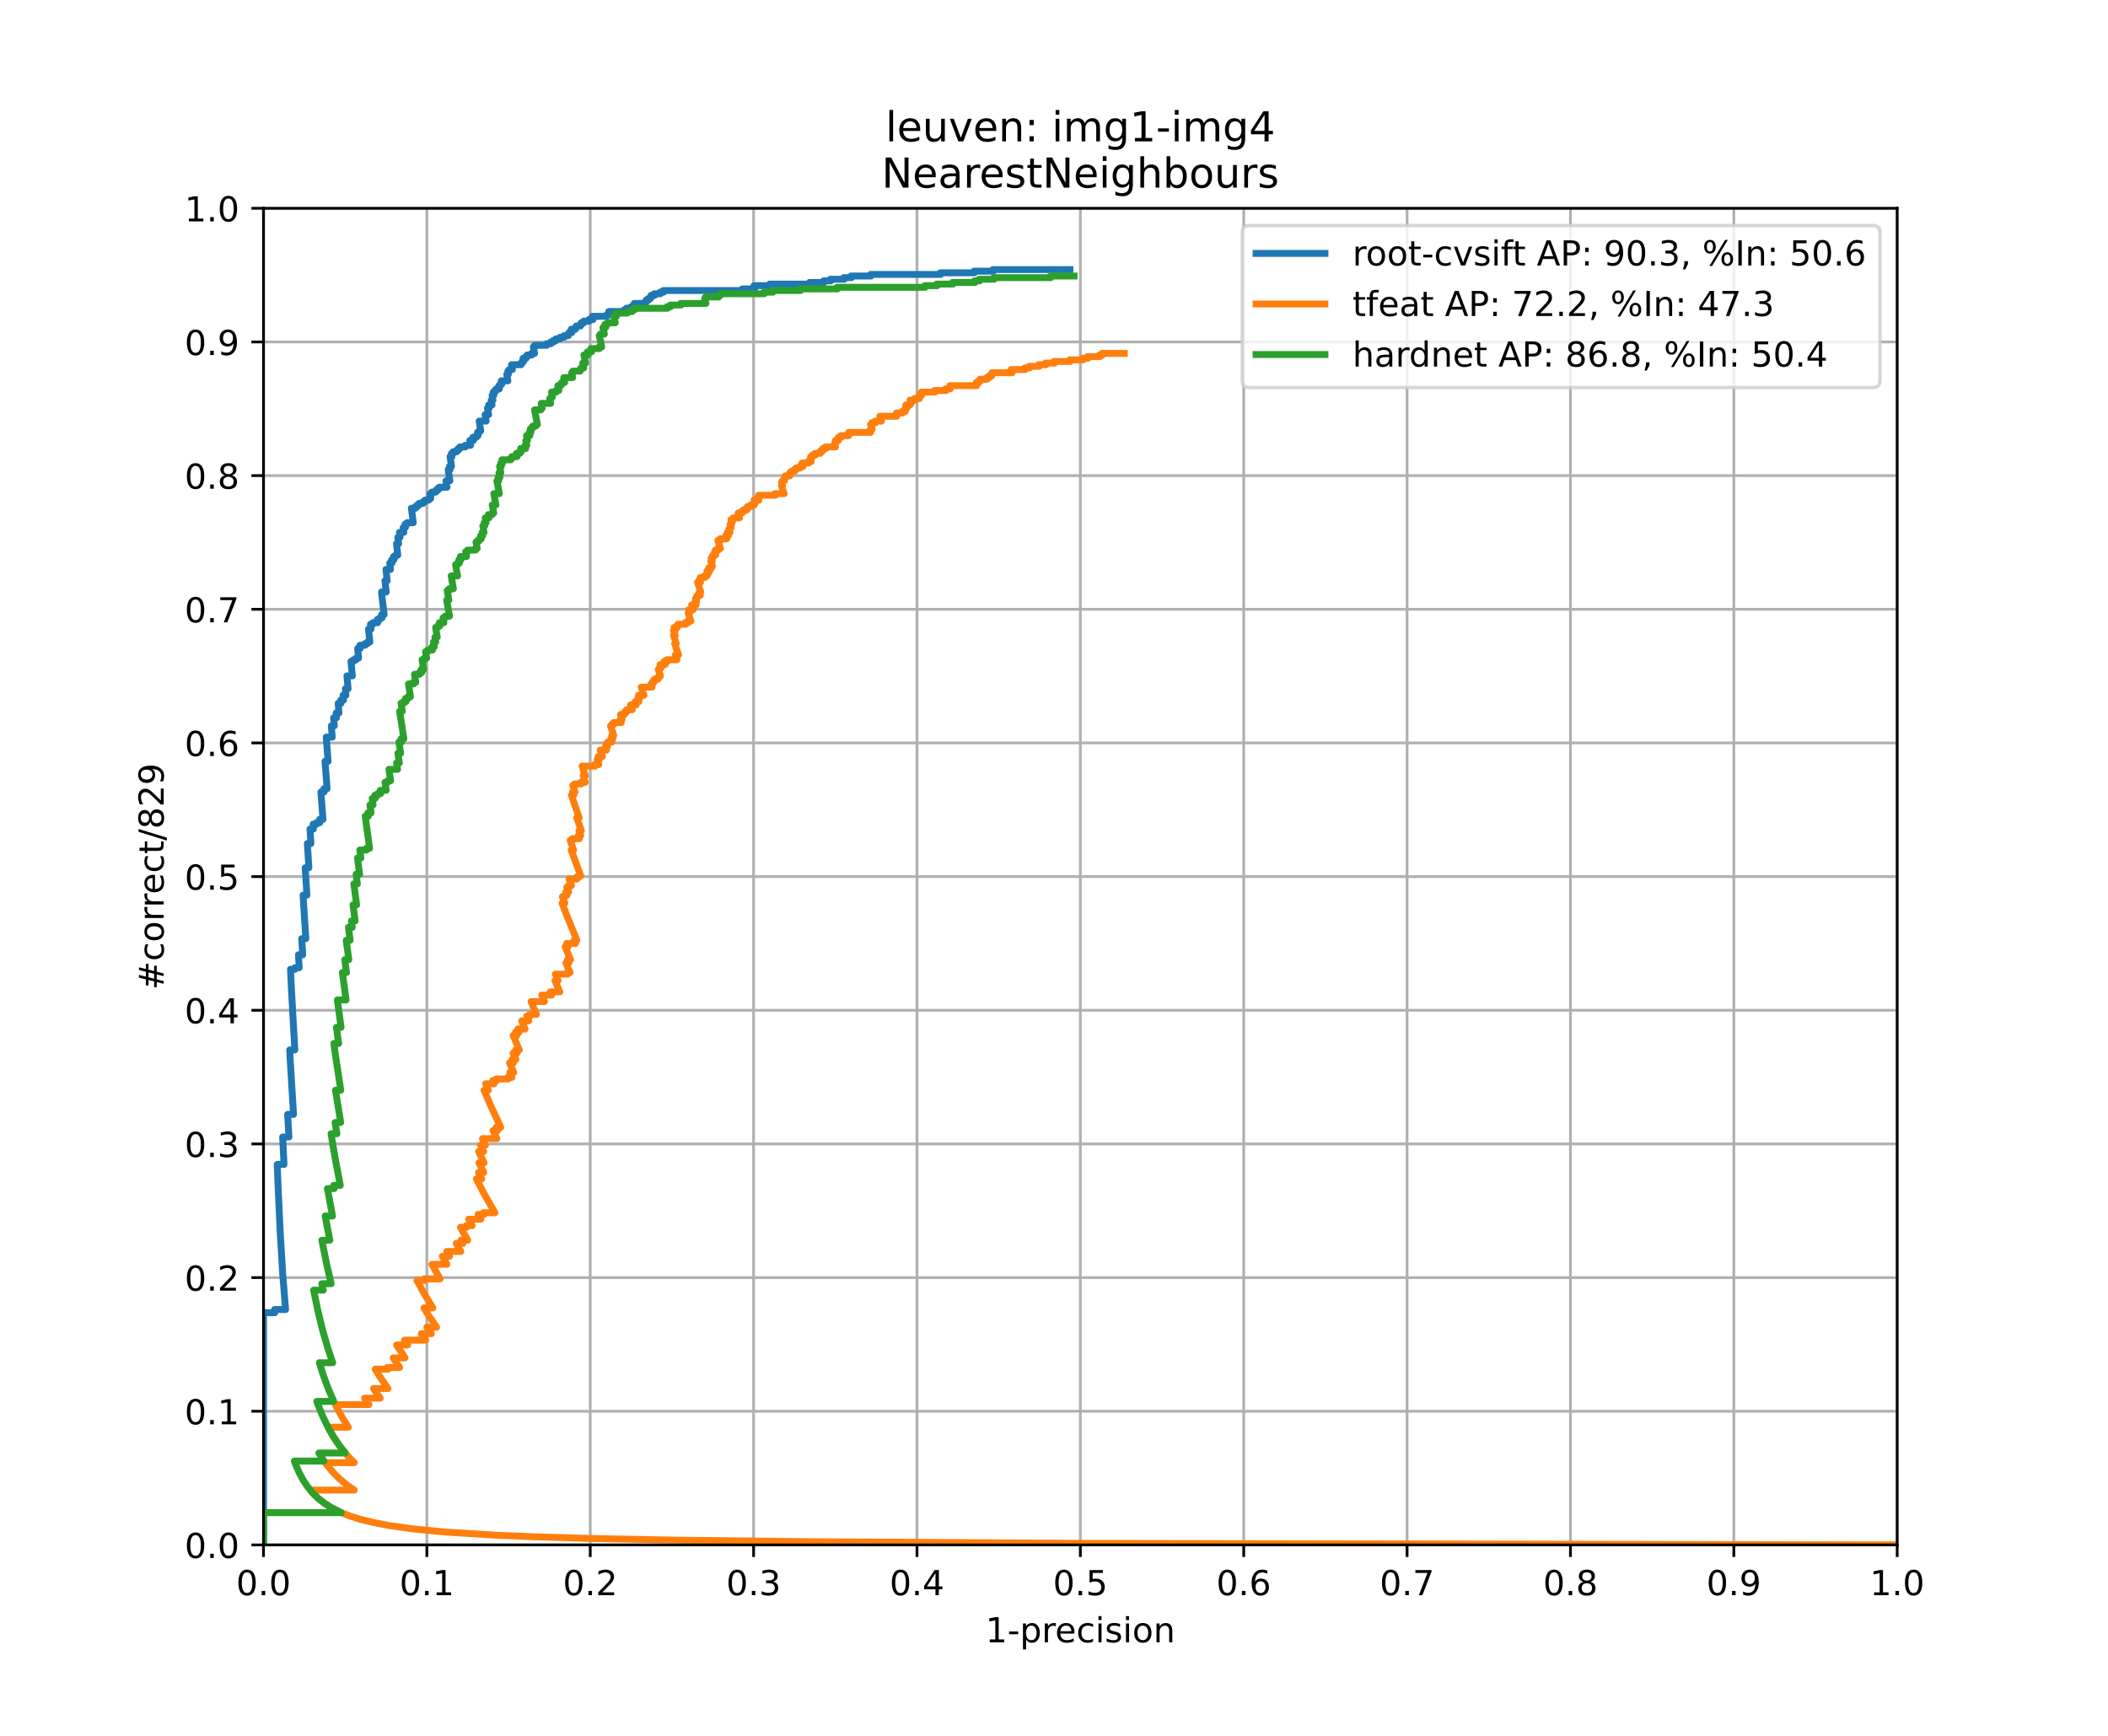 <?xml version="1.0" encoding="utf-8" standalone="no"?>
<!DOCTYPE svg PUBLIC "-//W3C//DTD SVG 1.1//EN"
  "http://www.w3.org/Graphics/SVG/1.1/DTD/svg11.dtd">
<!-- Created with matplotlib (https://matplotlib.org/) -->
<svg height="504pt" version="1.1" viewBox="0 0 612 504" width="612pt" xmlns="http://www.w3.org/2000/svg" xmlns:xlink="http://www.w3.org/1999/xlink">
 <defs>
  <style type="text/css">
*{stroke-linecap:butt;stroke-linejoin:round;}
  </style>
 </defs>
 <g id="figure_1">
  <g id="patch_1">
   <path d="M 0 504 
L 612 504 
L 612 0 
L 0 0 
z
" style="fill:#ffffff;"/>
  </g>
  <g id="axes_1">
   <g id="patch_2">
    <path d="M 76.5 448.56 
L 550.8 448.56 
L 550.8 60.48 
L 76.5 60.48 
z
" style="fill:#ffffff;"/>
   </g>
   <g id="matplotlib.axis_1">
    <g id="xtick_1">
     <g id="line2d_1">
      <path clip-path="url(#p04eeba77b3)" d="M 76.5 448.56 
L 76.5 60.48 
" style="fill:none;stroke:#b0b0b0;stroke-linecap:square;stroke-width:0.8;"/>
     </g>
     <g id="line2d_2">
      <defs>
       <path d="M 0 0 
L 0 3.5 
" id="mb771df3c4f" style="stroke:#000000;stroke-width:0.8;"/>
      </defs>
      <g>
       <use style="stroke:#000000;stroke-width:0.8;" x="76.5" xlink:href="#mb771df3c4f" y="448.56"/>
      </g>
     </g>
     <g id="text_1">
      <!-- 0.0 -->
      <defs>
       <path d="M 31.781 66.406 
Q 24.172 66.406 20.328 58.906 
Q 16.5 51.422 16.5 36.375 
Q 16.5 21.391 20.328 13.891 
Q 24.172 6.391 31.781 6.391 
Q 39.453 6.391 43.281 13.891 
Q 47.125 21.391 47.125 36.375 
Q 47.125 51.422 43.281 58.906 
Q 39.453 66.406 31.781 66.406 
z
M 31.781 74.219 
Q 44.047 74.219 50.516 64.516 
Q 56.984 54.828 56.984 36.375 
Q 56.984 17.969 50.516 8.266 
Q 44.047 -1.422 31.781 -1.422 
Q 19.531 -1.422 13.062 8.266 
Q 6.594 17.969 6.594 36.375 
Q 6.594 54.828 13.062 64.516 
Q 19.531 74.219 31.781 74.219 
z
" id="DejaVuSans-48"/>
       <path d="M 10.688 12.406 
L 21 12.406 
L 21 0 
L 10.688 0 
z
" id="DejaVuSans-46"/>
      </defs>
      <g transform="translate(68.548 463.158)scale(0.1 -0.1)">
       <use xlink:href="#DejaVuSans-48"/>
       <use x="63.623" xlink:href="#DejaVuSans-46"/>
       <use x="95.41" xlink:href="#DejaVuSans-48"/>
      </g>
     </g>
    </g>
    <g id="xtick_2">
     <g id="line2d_3">
      <path clip-path="url(#p04eeba77b3)" d="M 123.93 448.56 
L 123.93 60.48 
" style="fill:none;stroke:#b0b0b0;stroke-linecap:square;stroke-width:0.8;"/>
     </g>
     <g id="line2d_4">
      <g>
       <use style="stroke:#000000;stroke-width:0.8;" x="123.93" xlink:href="#mb771df3c4f" y="448.56"/>
      </g>
     </g>
     <g id="text_2">
      <!-- 0.1 -->
      <defs>
       <path d="M 12.406 8.297 
L 28.516 8.297 
L 28.516 63.922 
L 10.984 60.406 
L 10.984 69.391 
L 28.422 72.906 
L 38.281 72.906 
L 38.281 8.297 
L 54.391 8.297 
L 54.391 0 
L 12.406 0 
z
" id="DejaVuSans-49"/>
      </defs>
      <g transform="translate(115.978 463.158)scale(0.1 -0.1)">
       <use xlink:href="#DejaVuSans-48"/>
       <use x="63.623" xlink:href="#DejaVuSans-46"/>
       <use x="95.41" xlink:href="#DejaVuSans-49"/>
      </g>
     </g>
    </g>
    <g id="xtick_3">
     <g id="line2d_5">
      <path clip-path="url(#p04eeba77b3)" d="M 171.36 448.56 
L 171.36 60.48 
" style="fill:none;stroke:#b0b0b0;stroke-linecap:square;stroke-width:0.8;"/>
     </g>
     <g id="line2d_6">
      <g>
       <use style="stroke:#000000;stroke-width:0.8;" x="171.36" xlink:href="#mb771df3c4f" y="448.56"/>
      </g>
     </g>
     <g id="text_3">
      <!-- 0.2 -->
      <defs>
       <path d="M 19.188 8.297 
L 53.609 8.297 
L 53.609 0 
L 7.328 0 
L 7.328 8.297 
Q 12.938 14.109 22.625 23.891 
Q 32.328 33.688 34.812 36.531 
Q 39.547 41.844 41.422 45.531 
Q 43.312 49.219 43.312 52.781 
Q 43.312 58.594 39.234 62.25 
Q 35.156 65.922 28.609 65.922 
Q 23.969 65.922 18.812 64.312 
Q 13.672 62.703 7.812 59.422 
L 7.812 69.391 
Q 13.766 71.781 18.938 73 
Q 24.125 74.219 28.422 74.219 
Q 39.75 74.219 46.484 68.547 
Q 53.219 62.891 53.219 53.422 
Q 53.219 48.922 51.531 44.891 
Q 49.859 40.875 45.406 35.406 
Q 44.188 33.984 37.641 27.219 
Q 31.109 20.453 19.188 8.297 
z
" id="DejaVuSans-50"/>
      </defs>
      <g transform="translate(163.408 463.158)scale(0.1 -0.1)">
       <use xlink:href="#DejaVuSans-48"/>
       <use x="63.623" xlink:href="#DejaVuSans-46"/>
       <use x="95.41" xlink:href="#DejaVuSans-50"/>
      </g>
     </g>
    </g>
    <g id="xtick_4">
     <g id="line2d_7">
      <path clip-path="url(#p04eeba77b3)" d="M 218.79 448.56 
L 218.79 60.48 
" style="fill:none;stroke:#b0b0b0;stroke-linecap:square;stroke-width:0.8;"/>
     </g>
     <g id="line2d_8">
      <g>
       <use style="stroke:#000000;stroke-width:0.8;" x="218.79" xlink:href="#mb771df3c4f" y="448.56"/>
      </g>
     </g>
     <g id="text_4">
      <!-- 0.3 -->
      <defs>
       <path d="M 40.578 39.312 
Q 47.656 37.797 51.625 33 
Q 55.609 28.219 55.609 21.188 
Q 55.609 10.406 48.188 4.484 
Q 40.766 -1.422 27.094 -1.422 
Q 22.516 -1.422 17.656 -0.516 
Q 12.797 0.391 7.625 2.203 
L 7.625 11.719 
Q 11.719 9.328 16.594 8.109 
Q 21.484 6.891 26.812 6.891 
Q 36.078 6.891 40.938 10.547 
Q 45.797 14.203 45.797 21.188 
Q 45.797 27.641 41.281 31.266 
Q 36.766 34.906 28.719 34.906 
L 20.219 34.906 
L 20.219 43.016 
L 29.109 43.016 
Q 36.375 43.016 40.234 45.922 
Q 44.094 48.828 44.094 54.297 
Q 44.094 59.906 40.109 62.906 
Q 36.141 65.922 28.719 65.922 
Q 24.656 65.922 20.016 65.031 
Q 15.375 64.156 9.812 62.312 
L 9.812 71.094 
Q 15.438 72.656 20.344 73.438 
Q 25.25 74.219 29.594 74.219 
Q 40.828 74.219 47.359 69.109 
Q 53.906 64.016 53.906 55.328 
Q 53.906 49.266 50.438 45.094 
Q 46.969 40.922 40.578 39.312 
z
" id="DejaVuSans-51"/>
      </defs>
      <g transform="translate(210.838 463.158)scale(0.1 -0.1)">
       <use xlink:href="#DejaVuSans-48"/>
       <use x="63.623" xlink:href="#DejaVuSans-46"/>
       <use x="95.41" xlink:href="#DejaVuSans-51"/>
      </g>
     </g>
    </g>
    <g id="xtick_5">
     <g id="line2d_9">
      <path clip-path="url(#p04eeba77b3)" d="M 266.22 448.56 
L 266.22 60.48 
" style="fill:none;stroke:#b0b0b0;stroke-linecap:square;stroke-width:0.8;"/>
     </g>
     <g id="line2d_10">
      <g>
       <use style="stroke:#000000;stroke-width:0.8;" x="266.22" xlink:href="#mb771df3c4f" y="448.56"/>
      </g>
     </g>
     <g id="text_5">
      <!-- 0.4 -->
      <defs>
       <path d="M 37.797 64.312 
L 12.891 25.391 
L 37.797 25.391 
z
M 35.203 72.906 
L 47.609 72.906 
L 47.609 25.391 
L 58.016 25.391 
L 58.016 17.188 
L 47.609 17.188 
L 47.609 0 
L 37.797 0 
L 37.797 17.188 
L 4.891 17.188 
L 4.891 26.703 
z
" id="DejaVuSans-52"/>
      </defs>
      <g transform="translate(258.268 463.158)scale(0.1 -0.1)">
       <use xlink:href="#DejaVuSans-48"/>
       <use x="63.623" xlink:href="#DejaVuSans-46"/>
       <use x="95.41" xlink:href="#DejaVuSans-52"/>
      </g>
     </g>
    </g>
    <g id="xtick_6">
     <g id="line2d_11">
      <path clip-path="url(#p04eeba77b3)" d="M 313.65 448.56 
L 313.65 60.48 
" style="fill:none;stroke:#b0b0b0;stroke-linecap:square;stroke-width:0.8;"/>
     </g>
     <g id="line2d_12">
      <g>
       <use style="stroke:#000000;stroke-width:0.8;" x="313.65" xlink:href="#mb771df3c4f" y="448.56"/>
      </g>
     </g>
     <g id="text_6">
      <!-- 0.5 -->
      <defs>
       <path d="M 10.797 72.906 
L 49.516 72.906 
L 49.516 64.594 
L 19.828 64.594 
L 19.828 46.734 
Q 21.969 47.469 24.109 47.828 
Q 26.266 48.188 28.422 48.188 
Q 40.625 48.188 47.75 41.5 
Q 54.891 34.812 54.891 23.391 
Q 54.891 11.625 47.562 5.094 
Q 40.234 -1.422 26.906 -1.422 
Q 22.312 -1.422 17.547 -0.641 
Q 12.797 0.141 7.719 1.703 
L 7.719 11.625 
Q 12.109 9.234 16.797 8.062 
Q 21.484 6.891 26.703 6.891 
Q 35.156 6.891 40.078 11.328 
Q 45.016 15.766 45.016 23.391 
Q 45.016 31 40.078 35.438 
Q 35.156 39.891 26.703 39.891 
Q 22.75 39.891 18.812 39.016 
Q 14.891 38.141 10.797 36.281 
z
" id="DejaVuSans-53"/>
      </defs>
      <g transform="translate(305.698 463.158)scale(0.1 -0.1)">
       <use xlink:href="#DejaVuSans-48"/>
       <use x="63.623" xlink:href="#DejaVuSans-46"/>
       <use x="95.41" xlink:href="#DejaVuSans-53"/>
      </g>
     </g>
    </g>
    <g id="xtick_7">
     <g id="line2d_13">
      <path clip-path="url(#p04eeba77b3)" d="M 361.08 448.56 
L 361.08 60.48 
" style="fill:none;stroke:#b0b0b0;stroke-linecap:square;stroke-width:0.8;"/>
     </g>
     <g id="line2d_14">
      <g>
       <use style="stroke:#000000;stroke-width:0.8;" x="361.08" xlink:href="#mb771df3c4f" y="448.56"/>
      </g>
     </g>
     <g id="text_7">
      <!-- 0.6 -->
      <defs>
       <path d="M 33.016 40.375 
Q 26.375 40.375 22.484 35.828 
Q 18.609 31.297 18.609 23.391 
Q 18.609 15.531 22.484 10.953 
Q 26.375 6.391 33.016 6.391 
Q 39.656 6.391 43.531 10.953 
Q 47.406 15.531 47.406 23.391 
Q 47.406 31.297 43.531 35.828 
Q 39.656 40.375 33.016 40.375 
z
M 52.594 71.297 
L 52.594 62.312 
Q 48.875 64.062 45.094 64.984 
Q 41.312 65.922 37.594 65.922 
Q 27.828 65.922 22.672 59.328 
Q 17.531 52.734 16.797 39.406 
Q 19.672 43.656 24.016 45.922 
Q 28.375 48.188 33.594 48.188 
Q 44.578 48.188 50.953 41.516 
Q 57.328 34.859 57.328 23.391 
Q 57.328 12.156 50.688 5.359 
Q 44.047 -1.422 33.016 -1.422 
Q 20.359 -1.422 13.672 8.266 
Q 6.984 17.969 6.984 36.375 
Q 6.984 53.656 15.188 63.938 
Q 23.391 74.219 37.203 74.219 
Q 40.922 74.219 44.703 73.484 
Q 48.484 72.75 52.594 71.297 
z
" id="DejaVuSans-54"/>
      </defs>
      <g transform="translate(353.128 463.158)scale(0.1 -0.1)">
       <use xlink:href="#DejaVuSans-48"/>
       <use x="63.623" xlink:href="#DejaVuSans-46"/>
       <use x="95.41" xlink:href="#DejaVuSans-54"/>
      </g>
     </g>
    </g>
    <g id="xtick_8">
     <g id="line2d_15">
      <path clip-path="url(#p04eeba77b3)" d="M 408.51 448.56 
L 408.51 60.48 
" style="fill:none;stroke:#b0b0b0;stroke-linecap:square;stroke-width:0.8;"/>
     </g>
     <g id="line2d_16">
      <g>
       <use style="stroke:#000000;stroke-width:0.8;" x="408.51" xlink:href="#mb771df3c4f" y="448.56"/>
      </g>
     </g>
     <g id="text_8">
      <!-- 0.7 -->
      <defs>
       <path d="M 8.203 72.906 
L 55.078 72.906 
L 55.078 68.703 
L 28.609 0 
L 18.312 0 
L 43.219 64.594 
L 8.203 64.594 
z
" id="DejaVuSans-55"/>
      </defs>
      <g transform="translate(400.558 463.158)scale(0.1 -0.1)">
       <use xlink:href="#DejaVuSans-48"/>
       <use x="63.623" xlink:href="#DejaVuSans-46"/>
       <use x="95.41" xlink:href="#DejaVuSans-55"/>
      </g>
     </g>
    </g>
    <g id="xtick_9">
     <g id="line2d_17">
      <path clip-path="url(#p04eeba77b3)" d="M 455.94 448.56 
L 455.94 60.48 
" style="fill:none;stroke:#b0b0b0;stroke-linecap:square;stroke-width:0.8;"/>
     </g>
     <g id="line2d_18">
      <g>
       <use style="stroke:#000000;stroke-width:0.8;" x="455.94" xlink:href="#mb771df3c4f" y="448.56"/>
      </g>
     </g>
     <g id="text_9">
      <!-- 0.8 -->
      <defs>
       <path d="M 31.781 34.625 
Q 24.75 34.625 20.719 30.859 
Q 16.703 27.094 16.703 20.516 
Q 16.703 13.922 20.719 10.156 
Q 24.75 6.391 31.781 6.391 
Q 38.812 6.391 42.859 10.172 
Q 46.922 13.969 46.922 20.516 
Q 46.922 27.094 42.891 30.859 
Q 38.875 34.625 31.781 34.625 
z
M 21.922 38.812 
Q 15.578 40.375 12.031 44.719 
Q 8.5 49.078 8.5 55.328 
Q 8.5 64.062 14.719 69.141 
Q 20.953 74.219 31.781 74.219 
Q 42.672 74.219 48.875 69.141 
Q 55.078 64.062 55.078 55.328 
Q 55.078 49.078 51.531 44.719 
Q 48 40.375 41.703 38.812 
Q 48.828 37.156 52.797 32.312 
Q 56.781 27.484 56.781 20.516 
Q 56.781 9.906 50.312 4.234 
Q 43.844 -1.422 31.781 -1.422 
Q 19.734 -1.422 13.25 4.234 
Q 6.781 9.906 6.781 20.516 
Q 6.781 27.484 10.781 32.312 
Q 14.797 37.156 21.922 38.812 
z
M 18.312 54.391 
Q 18.312 48.734 21.844 45.562 
Q 25.391 42.391 31.781 42.391 
Q 38.141 42.391 41.719 45.562 
Q 45.312 48.734 45.312 54.391 
Q 45.312 60.062 41.719 63.234 
Q 38.141 66.406 31.781 66.406 
Q 25.391 66.406 21.844 63.234 
Q 18.312 60.062 18.312 54.391 
z
" id="DejaVuSans-56"/>
      </defs>
      <g transform="translate(447.988 463.158)scale(0.1 -0.1)">
       <use xlink:href="#DejaVuSans-48"/>
       <use x="63.623" xlink:href="#DejaVuSans-46"/>
       <use x="95.41" xlink:href="#DejaVuSans-56"/>
      </g>
     </g>
    </g>
    <g id="xtick_10">
     <g id="line2d_19">
      <path clip-path="url(#p04eeba77b3)" d="M 503.37 448.56 
L 503.37 60.48 
" style="fill:none;stroke:#b0b0b0;stroke-linecap:square;stroke-width:0.8;"/>
     </g>
     <g id="line2d_20">
      <g>
       <use style="stroke:#000000;stroke-width:0.8;" x="503.37" xlink:href="#mb771df3c4f" y="448.56"/>
      </g>
     </g>
     <g id="text_10">
      <!-- 0.9 -->
      <defs>
       <path d="M 10.984 1.516 
L 10.984 10.5 
Q 14.703 8.734 18.5 7.812 
Q 22.312 6.891 25.984 6.891 
Q 35.75 6.891 40.891 13.453 
Q 46.047 20.016 46.781 33.406 
Q 43.953 29.203 39.594 26.953 
Q 35.25 24.703 29.984 24.703 
Q 19.047 24.703 12.672 31.312 
Q 6.297 37.938 6.297 49.422 
Q 6.297 60.641 12.938 67.422 
Q 19.578 74.219 30.609 74.219 
Q 43.266 74.219 49.922 64.516 
Q 56.594 54.828 56.594 36.375 
Q 56.594 19.141 48.406 8.859 
Q 40.234 -1.422 26.422 -1.422 
Q 22.703 -1.422 18.891 -0.688 
Q 15.094 0.047 10.984 1.516 
z
M 30.609 32.422 
Q 37.25 32.422 41.125 36.953 
Q 45.016 41.5 45.016 49.422 
Q 45.016 57.281 41.125 61.844 
Q 37.25 66.406 30.609 66.406 
Q 23.969 66.406 20.094 61.844 
Q 16.219 57.281 16.219 49.422 
Q 16.219 41.5 20.094 36.953 
Q 23.969 32.422 30.609 32.422 
z
" id="DejaVuSans-57"/>
      </defs>
      <g transform="translate(495.418 463.158)scale(0.1 -0.1)">
       <use xlink:href="#DejaVuSans-48"/>
       <use x="63.623" xlink:href="#DejaVuSans-46"/>
       <use x="95.41" xlink:href="#DejaVuSans-57"/>
      </g>
     </g>
    </g>
    <g id="xtick_11">
     <g id="line2d_21">
      <path clip-path="url(#p04eeba77b3)" d="M 550.8 448.56 
L 550.8 60.48 
" style="fill:none;stroke:#b0b0b0;stroke-linecap:square;stroke-width:0.8;"/>
     </g>
     <g id="line2d_22">
      <g>
       <use style="stroke:#000000;stroke-width:0.8;" x="550.8" xlink:href="#mb771df3c4f" y="448.56"/>
      </g>
     </g>
     <g id="text_11">
      <!-- 1.0 -->
      <g transform="translate(542.848 463.158)scale(0.1 -0.1)">
       <use xlink:href="#DejaVuSans-49"/>
       <use x="63.623" xlink:href="#DejaVuSans-46"/>
       <use x="95.41" xlink:href="#DejaVuSans-48"/>
      </g>
     </g>
    </g>
    <g id="text_12">
     <!-- 1-precision -->
     <defs>
      <path d="M 4.891 31.391 
L 31.203 31.391 
L 31.203 23.391 
L 4.891 23.391 
z
" id="DejaVuSans-45"/>
      <path d="M 18.109 8.203 
L 18.109 -20.797 
L 9.078 -20.797 
L 9.078 54.688 
L 18.109 54.688 
L 18.109 46.391 
Q 20.953 51.266 25.266 53.625 
Q 29.594 56 35.594 56 
Q 45.562 56 51.781 48.094 
Q 58.016 40.188 58.016 27.297 
Q 58.016 14.406 51.781 6.484 
Q 45.562 -1.422 35.594 -1.422 
Q 29.594 -1.422 25.266 0.953 
Q 20.953 3.328 18.109 8.203 
z
M 48.688 27.297 
Q 48.688 37.203 44.609 42.844 
Q 40.531 48.484 33.406 48.484 
Q 26.266 48.484 22.188 42.844 
Q 18.109 37.203 18.109 27.297 
Q 18.109 17.391 22.188 11.75 
Q 26.266 6.109 33.406 6.109 
Q 40.531 6.109 44.609 11.75 
Q 48.688 17.391 48.688 27.297 
z
" id="DejaVuSans-112"/>
      <path d="M 41.109 46.297 
Q 39.594 47.172 37.812 47.578 
Q 36.031 48 33.891 48 
Q 26.266 48 22.188 43.047 
Q 18.109 38.094 18.109 28.812 
L 18.109 0 
L 9.078 0 
L 9.078 54.688 
L 18.109 54.688 
L 18.109 46.188 
Q 20.953 51.172 25.484 53.578 
Q 30.031 56 36.531 56 
Q 37.453 56 38.578 55.875 
Q 39.703 55.766 41.062 55.516 
z
" id="DejaVuSans-114"/>
      <path d="M 56.203 29.594 
L 56.203 25.203 
L 14.891 25.203 
Q 15.484 15.922 20.484 11.062 
Q 25.484 6.203 34.422 6.203 
Q 39.594 6.203 44.453 7.469 
Q 49.312 8.734 54.109 11.281 
L 54.109 2.781 
Q 49.266 0.734 44.188 -0.344 
Q 39.109 -1.422 33.891 -1.422 
Q 20.797 -1.422 13.156 6.188 
Q 5.516 13.812 5.516 26.812 
Q 5.516 40.234 12.766 48.109 
Q 20.016 56 32.328 56 
Q 43.359 56 49.781 48.891 
Q 56.203 41.797 56.203 29.594 
z
M 47.219 32.234 
Q 47.125 39.594 43.094 43.984 
Q 39.062 48.391 32.422 48.391 
Q 24.906 48.391 20.391 44.141 
Q 15.875 39.891 15.188 32.172 
z
" id="DejaVuSans-101"/>
      <path d="M 48.781 52.594 
L 48.781 44.188 
Q 44.969 46.297 41.141 47.344 
Q 37.312 48.391 33.406 48.391 
Q 24.656 48.391 19.812 42.844 
Q 14.984 37.312 14.984 27.297 
Q 14.984 17.281 19.812 11.734 
Q 24.656 6.203 33.406 6.203 
Q 37.312 6.203 41.141 7.25 
Q 44.969 8.297 48.781 10.406 
L 48.781 2.094 
Q 45.016 0.344 40.984 -0.531 
Q 36.969 -1.422 32.422 -1.422 
Q 20.062 -1.422 12.781 6.344 
Q 5.516 14.109 5.516 27.297 
Q 5.516 40.672 12.859 48.328 
Q 20.219 56 33.016 56 
Q 37.156 56 41.109 55.141 
Q 45.062 54.297 48.781 52.594 
z
" id="DejaVuSans-99"/>
      <path d="M 9.422 54.688 
L 18.406 54.688 
L 18.406 0 
L 9.422 0 
z
M 9.422 75.984 
L 18.406 75.984 
L 18.406 64.594 
L 9.422 64.594 
z
" id="DejaVuSans-105"/>
      <path d="M 44.281 53.078 
L 44.281 44.578 
Q 40.484 46.531 36.375 47.5 
Q 32.281 48.484 27.875 48.484 
Q 21.188 48.484 17.844 46.438 
Q 14.5 44.391 14.5 40.281 
Q 14.5 37.156 16.891 35.375 
Q 19.281 33.594 26.516 31.984 
L 29.594 31.297 
Q 39.156 29.25 43.188 25.516 
Q 47.219 21.781 47.219 15.094 
Q 47.219 7.469 41.188 3.016 
Q 35.156 -1.422 24.609 -1.422 
Q 20.219 -1.422 15.453 -0.562 
Q 10.688 0.297 5.422 2 
L 5.422 11.281 
Q 10.406 8.688 15.234 7.391 
Q 20.062 6.109 24.812 6.109 
Q 31.156 6.109 34.562 8.281 
Q 37.984 10.453 37.984 14.406 
Q 37.984 18.062 35.516 20.016 
Q 33.062 21.969 24.703 23.781 
L 21.578 24.516 
Q 13.234 26.266 9.516 29.906 
Q 5.812 33.547 5.812 39.891 
Q 5.812 47.609 11.281 51.797 
Q 16.75 56 26.812 56 
Q 31.781 56 36.172 55.266 
Q 40.578 54.547 44.281 53.078 
z
" id="DejaVuSans-115"/>
      <path d="M 30.609 48.391 
Q 23.391 48.391 19.188 42.75 
Q 14.984 37.109 14.984 27.297 
Q 14.984 17.484 19.156 11.844 
Q 23.344 6.203 30.609 6.203 
Q 37.797 6.203 41.984 11.859 
Q 46.188 17.531 46.188 27.297 
Q 46.188 37.016 41.984 42.703 
Q 37.797 48.391 30.609 48.391 
z
M 30.609 56 
Q 42.328 56 49.016 48.375 
Q 55.719 40.766 55.719 27.297 
Q 55.719 13.875 49.016 6.219 
Q 42.328 -1.422 30.609 -1.422 
Q 18.844 -1.422 12.172 6.219 
Q 5.516 13.875 5.516 27.297 
Q 5.516 40.766 12.172 48.375 
Q 18.844 56 30.609 56 
z
" id="DejaVuSans-111"/>
      <path d="M 54.891 33.016 
L 54.891 0 
L 45.906 0 
L 45.906 32.719 
Q 45.906 40.484 42.875 44.328 
Q 39.844 48.188 33.797 48.188 
Q 26.516 48.188 22.312 43.547 
Q 18.109 38.922 18.109 30.906 
L 18.109 0 
L 9.078 0 
L 9.078 54.688 
L 18.109 54.688 
L 18.109 46.188 
Q 21.344 51.125 25.703 53.562 
Q 30.078 56 35.797 56 
Q 45.219 56 50.047 50.172 
Q 54.891 44.344 54.891 33.016 
z
" id="DejaVuSans-110"/>
     </defs>
     <g transform="translate(286.111 476.837)scale(0.1 -0.1)">
      <use xlink:href="#DejaVuSans-49"/>
      <use x="63.623" xlink:href="#DejaVuSans-45"/>
      <use x="99.707" xlink:href="#DejaVuSans-112"/>
      <use x="163.184" xlink:href="#DejaVuSans-114"/>
      <use x="202.047" xlink:href="#DejaVuSans-101"/>
      <use x="263.57" xlink:href="#DejaVuSans-99"/>
      <use x="318.551" xlink:href="#DejaVuSans-105"/>
      <use x="346.334" xlink:href="#DejaVuSans-115"/>
      <use x="398.434" xlink:href="#DejaVuSans-105"/>
      <use x="426.217" xlink:href="#DejaVuSans-111"/>
      <use x="487.398" xlink:href="#DejaVuSans-110"/>
     </g>
    </g>
   </g>
   <g id="matplotlib.axis_2">
    <g id="ytick_1">
     <g id="line2d_23">
      <path clip-path="url(#p04eeba77b3)" d="M 76.5 448.56 
L 550.8 448.56 
" style="fill:none;stroke:#b0b0b0;stroke-linecap:square;stroke-width:0.8;"/>
     </g>
     <g id="line2d_24">
      <defs>
       <path d="M 0 0 
L -3.5 0 
" id="ma336c92ef2" style="stroke:#000000;stroke-width:0.8;"/>
      </defs>
      <g>
       <use style="stroke:#000000;stroke-width:0.8;" x="76.5" xlink:href="#ma336c92ef2" y="448.56"/>
      </g>
     </g>
     <g id="text_13">
      <!-- 0.0 -->
      <g transform="translate(53.597 452.359)scale(0.1 -0.1)">
       <use xlink:href="#DejaVuSans-48"/>
       <use x="63.623" xlink:href="#DejaVuSans-46"/>
       <use x="95.41" xlink:href="#DejaVuSans-48"/>
      </g>
     </g>
    </g>
    <g id="ytick_2">
     <g id="line2d_25">
      <path clip-path="url(#p04eeba77b3)" d="M 76.5 409.752 
L 550.8 409.752 
" style="fill:none;stroke:#b0b0b0;stroke-linecap:square;stroke-width:0.8;"/>
     </g>
     <g id="line2d_26">
      <g>
       <use style="stroke:#000000;stroke-width:0.8;" x="76.5" xlink:href="#ma336c92ef2" y="409.752"/>
      </g>
     </g>
     <g id="text_14">
      <!-- 0.1 -->
      <g transform="translate(53.597 413.551)scale(0.1 -0.1)">
       <use xlink:href="#DejaVuSans-48"/>
       <use x="63.623" xlink:href="#DejaVuSans-46"/>
       <use x="95.41" xlink:href="#DejaVuSans-49"/>
      </g>
     </g>
    </g>
    <g id="ytick_3">
     <g id="line2d_27">
      <path clip-path="url(#p04eeba77b3)" d="M 76.5 370.944 
L 550.8 370.944 
" style="fill:none;stroke:#b0b0b0;stroke-linecap:square;stroke-width:0.8;"/>
     </g>
     <g id="line2d_28">
      <g>
       <use style="stroke:#000000;stroke-width:0.8;" x="76.5" xlink:href="#ma336c92ef2" y="370.944"/>
      </g>
     </g>
     <g id="text_15">
      <!-- 0.2 -->
      <g transform="translate(53.597 374.743)scale(0.1 -0.1)">
       <use xlink:href="#DejaVuSans-48"/>
       <use x="63.623" xlink:href="#DejaVuSans-46"/>
       <use x="95.41" xlink:href="#DejaVuSans-50"/>
      </g>
     </g>
    </g>
    <g id="ytick_4">
     <g id="line2d_29">
      <path clip-path="url(#p04eeba77b3)" d="M 76.5 332.136 
L 550.8 332.136 
" style="fill:none;stroke:#b0b0b0;stroke-linecap:square;stroke-width:0.8;"/>
     </g>
     <g id="line2d_30">
      <g>
       <use style="stroke:#000000;stroke-width:0.8;" x="76.5" xlink:href="#ma336c92ef2" y="332.136"/>
      </g>
     </g>
     <g id="text_16">
      <!-- 0.3 -->
      <g transform="translate(53.597 335.935)scale(0.1 -0.1)">
       <use xlink:href="#DejaVuSans-48"/>
       <use x="63.623" xlink:href="#DejaVuSans-46"/>
       <use x="95.41" xlink:href="#DejaVuSans-51"/>
      </g>
     </g>
    </g>
    <g id="ytick_5">
     <g id="line2d_31">
      <path clip-path="url(#p04eeba77b3)" d="M 76.5 293.328 
L 550.8 293.328 
" style="fill:none;stroke:#b0b0b0;stroke-linecap:square;stroke-width:0.8;"/>
     </g>
     <g id="line2d_32">
      <g>
       <use style="stroke:#000000;stroke-width:0.8;" x="76.5" xlink:href="#ma336c92ef2" y="293.328"/>
      </g>
     </g>
     <g id="text_17">
      <!-- 0.4 -->
      <g transform="translate(53.597 297.127)scale(0.1 -0.1)">
       <use xlink:href="#DejaVuSans-48"/>
       <use x="63.623" xlink:href="#DejaVuSans-46"/>
       <use x="95.41" xlink:href="#DejaVuSans-52"/>
      </g>
     </g>
    </g>
    <g id="ytick_6">
     <g id="line2d_33">
      <path clip-path="url(#p04eeba77b3)" d="M 76.5 254.52 
L 550.8 254.52 
" style="fill:none;stroke:#b0b0b0;stroke-linecap:square;stroke-width:0.8;"/>
     </g>
     <g id="line2d_34">
      <g>
       <use style="stroke:#000000;stroke-width:0.8;" x="76.5" xlink:href="#ma336c92ef2" y="254.52"/>
      </g>
     </g>
     <g id="text_18">
      <!-- 0.5 -->
      <g transform="translate(53.597 258.319)scale(0.1 -0.1)">
       <use xlink:href="#DejaVuSans-48"/>
       <use x="63.623" xlink:href="#DejaVuSans-46"/>
       <use x="95.41" xlink:href="#DejaVuSans-53"/>
      </g>
     </g>
    </g>
    <g id="ytick_7">
     <g id="line2d_35">
      <path clip-path="url(#p04eeba77b3)" d="M 76.5 215.712 
L 550.8 215.712 
" style="fill:none;stroke:#b0b0b0;stroke-linecap:square;stroke-width:0.8;"/>
     </g>
     <g id="line2d_36">
      <g>
       <use style="stroke:#000000;stroke-width:0.8;" x="76.5" xlink:href="#ma336c92ef2" y="215.712"/>
      </g>
     </g>
     <g id="text_19">
      <!-- 0.6 -->
      <g transform="translate(53.597 219.511)scale(0.1 -0.1)">
       <use xlink:href="#DejaVuSans-48"/>
       <use x="63.623" xlink:href="#DejaVuSans-46"/>
       <use x="95.41" xlink:href="#DejaVuSans-54"/>
      </g>
     </g>
    </g>
    <g id="ytick_8">
     <g id="line2d_37">
      <path clip-path="url(#p04eeba77b3)" d="M 76.5 176.904 
L 550.8 176.904 
" style="fill:none;stroke:#b0b0b0;stroke-linecap:square;stroke-width:0.8;"/>
     </g>
     <g id="line2d_38">
      <g>
       <use style="stroke:#000000;stroke-width:0.8;" x="76.5" xlink:href="#ma336c92ef2" y="176.904"/>
      </g>
     </g>
     <g id="text_20">
      <!-- 0.7 -->
      <g transform="translate(53.597 180.703)scale(0.1 -0.1)">
       <use xlink:href="#DejaVuSans-48"/>
       <use x="63.623" xlink:href="#DejaVuSans-46"/>
       <use x="95.41" xlink:href="#DejaVuSans-55"/>
      </g>
     </g>
    </g>
    <g id="ytick_9">
     <g id="line2d_39">
      <path clip-path="url(#p04eeba77b3)" d="M 76.5 138.096 
L 550.8 138.096 
" style="fill:none;stroke:#b0b0b0;stroke-linecap:square;stroke-width:0.8;"/>
     </g>
     <g id="line2d_40">
      <g>
       <use style="stroke:#000000;stroke-width:0.8;" x="76.5" xlink:href="#ma336c92ef2" y="138.096"/>
      </g>
     </g>
     <g id="text_21">
      <!-- 0.8 -->
      <g transform="translate(53.597 141.895)scale(0.1 -0.1)">
       <use xlink:href="#DejaVuSans-48"/>
       <use x="63.623" xlink:href="#DejaVuSans-46"/>
       <use x="95.41" xlink:href="#DejaVuSans-56"/>
      </g>
     </g>
    </g>
    <g id="ytick_10">
     <g id="line2d_41">
      <path clip-path="url(#p04eeba77b3)" d="M 76.5 99.288 
L 550.8 99.288 
" style="fill:none;stroke:#b0b0b0;stroke-linecap:square;stroke-width:0.8;"/>
     </g>
     <g id="line2d_42">
      <g>
       <use style="stroke:#000000;stroke-width:0.8;" x="76.5" xlink:href="#ma336c92ef2" y="99.288"/>
      </g>
     </g>
     <g id="text_22">
      <!-- 0.9 -->
      <g transform="translate(53.597 103.087)scale(0.1 -0.1)">
       <use xlink:href="#DejaVuSans-48"/>
       <use x="63.623" xlink:href="#DejaVuSans-46"/>
       <use x="95.41" xlink:href="#DejaVuSans-57"/>
      </g>
     </g>
    </g>
    <g id="ytick_11">
     <g id="line2d_43">
      <path clip-path="url(#p04eeba77b3)" d="M 76.5 60.48 
L 550.8 60.48 
" style="fill:none;stroke:#b0b0b0;stroke-linecap:square;stroke-width:0.8;"/>
     </g>
     <g id="line2d_44">
      <g>
       <use style="stroke:#000000;stroke-width:0.8;" x="76.5" xlink:href="#ma336c92ef2" y="60.48"/>
      </g>
     </g>
     <g id="text_23">
      <!-- 1.0 -->
      <g transform="translate(53.597 64.279)scale(0.1 -0.1)">
       <use xlink:href="#DejaVuSans-49"/>
       <use x="63.623" xlink:href="#DejaVuSans-46"/>
       <use x="95.41" xlink:href="#DejaVuSans-48"/>
      </g>
     </g>
    </g>
    <g id="text_24">
     <!-- #correct/829 -->
     <defs>
      <path d="M 51.125 44 
L 36.922 44 
L 32.812 27.688 
L 47.125 27.688 
z
M 43.797 71.781 
L 38.719 51.516 
L 52.984 51.516 
L 58.109 71.781 
L 65.922 71.781 
L 60.891 51.516 
L 76.125 51.516 
L 76.125 44 
L 58.984 44 
L 54.984 27.688 
L 70.516 27.688 
L 70.516 20.219 
L 53.078 20.219 
L 48 0 
L 40.188 0 
L 45.219 20.219 
L 30.906 20.219 
L 25.875 0 
L 18.016 0 
L 23.094 20.219 
L 7.719 20.219 
L 7.719 27.688 
L 24.906 27.688 
L 29 44 
L 13.281 44 
L 13.281 51.516 
L 30.906 51.516 
L 35.891 71.781 
z
" id="DejaVuSans-35"/>
      <path d="M 18.312 70.219 
L 18.312 54.688 
L 36.812 54.688 
L 36.812 47.703 
L 18.312 47.703 
L 18.312 18.016 
Q 18.312 11.328 20.141 9.422 
Q 21.969 7.516 27.594 7.516 
L 36.812 7.516 
L 36.812 0 
L 27.594 0 
Q 17.188 0 13.234 3.875 
Q 9.281 7.766 9.281 18.016 
L 9.281 47.703 
L 2.688 47.703 
L 2.688 54.688 
L 9.281 54.688 
L 9.281 70.219 
z
" id="DejaVuSans-116"/>
      <path d="M 25.391 72.906 
L 33.688 72.906 
L 8.297 -9.281 
L 0 -9.281 
z
" id="DejaVuSans-47"/>
     </defs>
     <g transform="translate(47.517 287.443)rotate(-90)scale(0.1 -0.1)">
      <use xlink:href="#DejaVuSans-35"/>
      <use x="83.789" xlink:href="#DejaVuSans-99"/>
      <use x="138.77" xlink:href="#DejaVuSans-111"/>
      <use x="199.951" xlink:href="#DejaVuSans-114"/>
      <use x="239.314" xlink:href="#DejaVuSans-114"/>
      <use x="278.178" xlink:href="#DejaVuSans-101"/>
      <use x="339.701" xlink:href="#DejaVuSans-99"/>
      <use x="394.682" xlink:href="#DejaVuSans-116"/>
      <use x="433.891" xlink:href="#DejaVuSans-47"/>
      <use x="467.582" xlink:href="#DejaVuSans-56"/>
      <use x="531.205" xlink:href="#DejaVuSans-50"/>
      <use x="594.828" xlink:href="#DejaVuSans-57"/>
     </g>
    </g>
   </g>
   <g id="line2d_45">
    <path clip-path="url(#p04eeba77b3)" d="M 76.5 448.092 
L 76.5 381.149 
L 79.771 381.149 
L 79.727 380.213 
L 82.909 380.213 
L 82.113 370.382 
L 81.365 358.211 
L 80.679 343.231 
L 80.486 338.081 
L 82.454 338.081 
L 82.058 330.123 
L 83.882 330.123 
L 83.501 323.569 
L 85.219 323.569 
L 84.275 308.121 
L 84.101 304.844 
L 85.592 304.844 
L 84.631 287.523 
L 84.34 281.437 
L 85.621 281.437 
L 85.596 280.969 
L 86.867 280.969 
L 86.645 277.224 
L 87.883 277.224 
L 87.588 272.543 
L 88.788 272.543 
L 87.984 259.903 
L 89.102 259.903 
L 88.605 251.945 
L 89.675 251.945 
L 89.233 244.923 
L 90.263 244.923 
L 89.992 240.71 
L 90.998 240.71 
L 90.904 239.306 
L 91.899 239.306 
L 91.866 238.838 
L 92.855 238.838 
L 92.785 237.901 
L 93.766 237.901 
L 93.159 229.943 
L 94.103 229.943 
L 94.031 229.007 
L 94.967 229.007 
L 94.345 221.049 
L 95.247 221.049 
L 94.707 214.027 
L 96.451 214.027 
L 96.188 210.75 
L 97.044 210.75 
L 96.852 208.409 
L 97.698 208.409 
L 97.58 207.005 
L 98.418 207.005 
L 98.177 204.196 
L 99.003 204.196 
L 98.921 203.26 
L 99.742 203.26 
L 99.616 201.855 
L 100.429 201.855 
L 100.257 199.983 
L 101.062 199.983 
L 100.716 196.238 
L 102.295 196.238 
L 101.894 192.025 
L 102.668 192.025 
L 102.623 191.556 
L 103.393 191.556 
L 103.347 191.088 
L 104.113 191.088 
L 103.833 188.28 
L 104.589 188.28 
L 104.494 187.343 
L 105.994 187.343 
L 105.945 186.875 
L 106.69 186.875 
L 106.639 186.407 
L 107.381 186.407 
L 106.974 182.662 
L 107.704 182.662 
L 107.551 181.258 
L 108.275 181.258 
L 108.223 180.789 
L 109.662 180.789 
L 109.555 179.853 
L 110.269 179.853 
L 110.214 179.385 
L 110.925 179.385 
L 110.814 178.449 
L 111.521 178.449 
L 110.751 171.895 
L 112.128 171.895 
L 111.742 168.618 
L 112.421 168.618 
L 112.036 165.341 
L 113.374 165.341 
L 113.15 163.469 
L 113.813 163.469 
L 113.7 162.532 
L 114.358 162.532 
L 114.245 161.596 
L 114.899 161.596 
L 114.842 161.128 
L 115.493 161.128 
L 115.089 157.851 
L 115.733 157.851 
L 115.503 155.979 
L 116.141 155.979 
L 115.967 154.574 
L 117.233 154.574 
L 117.056 153.17 
L 117.684 153.17 
L 117.565 152.234 
L 118.189 152.234 
L 118.129 151.765 
L 119.989 151.765 
L 119.435 147.552 
L 120.652 147.552 
L 120.59 147.084 
L 121.195 147.084 
L 121.132 146.616 
L 121.735 146.616 
L 121.671 146.148 
L 122.87 146.148 
L 122.805 145.68 
L 123.402 145.68 
L 123.336 145.212 
L 124.522 145.212 
L 124.456 144.743 
L 125.045 144.743 
L 124.845 143.339 
L 125.431 143.339 
L 125.363 142.871 
L 126.529 142.871 
L 126.46 142.403 
L 127.04 142.403 
L 126.971 141.935 
L 127.549 141.935 
L 127.479 141.467 
L 129.771 141.467 
L 129.484 139.594 
L 130.615 139.594 
L 130.111 136.317 
L 130.67 136.317 
L 130.526 135.381 
L 131.082 135.381 
L 130.652 132.572 
L 131.203 132.572 
L 131.06 131.636 
L 131.608 131.636 
L 131.536 131.168 
L 132.627 131.168 
L 132.554 130.7 
L 133.096 130.7 
L 133.023 130.231 
L 133.563 130.231 
L 133.49 129.763 
L 135.101 129.763 
L 135.025 129.295 
L 136.623 129.295 
L 136.392 127.891 
L 137.447 127.891 
L 137.292 126.954 
L 138.339 126.954 
L 138.261 126.486 
L 138.782 126.486 
L 138.625 125.55 
L 139.143 125.55 
L 139.065 125.082 
L 139.581 125.082 
L 139.11 122.273 
L 141.151 122.273 
L 140.832 120.401 
L 141.84 120.401 
L 141.52 118.528 
L 142.021 118.528 
L 141.861 117.592 
L 142.856 117.592 
L 142.615 116.188 
L 143.109 116.188 
L 142.868 114.783 
L 143.359 114.783 
L 143.198 113.847 
L 143.688 113.847 
L 143.607 113.379 
L 144.095 113.379 
L 144.014 112.911 
L 144.985 112.911 
L 144.822 111.974 
L 145.305 111.974 
L 145.223 111.506 
L 145.704 111.506 
L 145.54 110.57 
L 147.449 110.57 
L 147.117 108.697 
L 147.589 108.697 
L 147.423 107.761 
L 147.894 107.761 
L 147.811 107.293 
L 148.748 107.293 
L 148.497 105.889 
L 151.275 105.889 
L 151.189 105.421 
L 151.647 105.421 
L 151.561 104.952 
L 152.019 104.952 
L 151.846 104.016 
L 152.756 104.016 
L 152.669 103.548 
L 153.122 103.548 
L 153.035 103.08 
L 154.386 103.08 
L 154.298 102.612 
L 155.193 102.612 
L 154.839 100.739 
L 155.284 100.739 
L 155.196 100.271 
L 158.712 100.271 
L 158.621 99.803 
L 159.922 99.803 
L 159.83 99.335 
L 160.692 99.335 
L 160.599 98.867 
L 161.457 98.867 
L 161.364 98.399 
L 162.642 98.399 
L 162.548 97.93 
L 163.817 97.93 
L 163.722 97.462 
L 164.981 97.462 
L 164.885 96.994 
L 165.303 96.994 
L 165.207 96.526 
L 166.039 96.526 
L 165.846 95.59 
L 167.085 95.59 
L 166.988 95.122 
L 167.399 95.122 
L 167.302 94.654 
L 168.528 94.654 
L 168.43 94.185 
L 168.837 94.185 
L 168.739 93.717 
L 169.549 93.717 
L 169.451 93.249 
L 171.06 93.249 
L 170.96 92.781 
L 172.157 92.781 
L 171.957 91.845 
L 176.275 91.845 
L 176.172 91.377 
L 176.946 91.377 
L 176.739 90.44 
L 181.31 90.44 
L 181.203 89.972 
L 181.954 89.972 
L 181.847 89.504 
L 183.337 89.504 
L 183.229 89.036 
L 184.339 89.036 
L 184.122 88.1 
L 187.406 88.1 
L 187.296 87.632 
L 187.657 87.632 
L 187.546 87.163 
L 188.266 87.163 
L 188.155 86.695 
L 188.871 86.695 
L 188.76 86.227 
L 189.117 86.227 
L 189.006 85.759 
L 190.071 85.759 
L 189.96 85.291 
L 191.72 85.291 
L 191.608 84.823 
L 192.655 84.823 
L 192.542 84.355 
L 215.645 84.355 
L 215.519 83.887 
L 219.131 83.887 
L 218.875 82.95 
L 223.567 82.95 
L 223.437 82.482 
L 235.138 82.482 
L 235.003 82.014 
L 239.242 82.014 
L 239.106 81.546 
L 241.182 81.546 
L 241.045 81.078 
L 245.114 81.078 
L 244.976 80.61 
L 247.217 80.61 
L 247.078 80.141 
L 252.896 80.141 
L 252.755 79.673 
L 273.127 79.673 
L 272.981 79.205 
L 282.924 79.205 
L 282.776 78.737 
L 288.407 78.737 
L 288.259 78.269 
L 310.614 78.269 
L 310.614 78.269 
" style="fill:none;stroke:#1f77b4;stroke-linecap:square;stroke-width:2;"/>
   </g>
   <g id="line2d_46">
    <path clip-path="url(#p04eeba77b3)" d="M 550.8 448.56 
L 313.65 448.092 
L 234.6 447.624 
L 195.075 447.156 
L 171.36 446.687 
L 155.55 446.219 
L 144.257 445.751 
L 129.2 444.815 
L 119.618 443.879 
L 112.985 442.942 
L 108.12 442.006 
L 104.4 441.07 
L 101.463 440.134 
L 99.086 439.197 
L 96.263 437.793 
L 94.067 436.389 
L 92.31 434.984 
L 90.873 433.58 
L 90.051 432.644 
L 102.85 432.644 
L 100.823 431.239 
L 98.56 429.367 
L 96.683 427.494 
L 95.1 425.622 
L 94.398 424.685 
L 102.85 424.685 
L 101.033 422.813 
L 99.086 420.472 
L 97.425 418.132 
L 95.728 415.323 
L 95.222 414.386 
L 101.139 414.386 
L 99.358 411.578 
L 97.58 408.301 
L 97.348 407.833 
L 107.1 407.833 
L 105.838 405.96 
L 110.379 405.96 
L 108.424 403.151 
L 112.637 403.151 
L 110.379 399.874 
L 108.931 397.534 
L 112.675 397.534 
L 112.371 397.066 
L 116.025 397.066 
L 114.143 394.257 
L 117.581 394.257 
L 115.147 390.512 
L 118.35 390.512 
L 117.447 389.107 
L 123.594 389.107 
L 122.294 387.235 
L 125.229 387.235 
L 123.93 385.362 
L 126.757 385.362 
L 124.228 381.617 
L 123.057 379.745 
L 125.665 379.745 
L 123.108 375.532 
L 121.048 371.787 
L 123.409 371.787 
L 123.152 371.319 
L 127.776 371.319 
L 125.397 367.105 
L 129.738 367.105 
L 128.413 364.765 
L 130.504 364.765 
L 129.714 363.36 
L 133.783 363.36 
L 132.432 361.02 
L 134.396 361.02 
L 133.857 360.083 
L 135.787 360.083 
L 133.67 356.338 
L 135.524 356.338 
L 135.263 355.87 
L 137.093 355.87 
L 136.044 353.998 
L 139.604 353.998 
L 138.802 352.593 
L 140.541 352.593 
L 140.271 352.125 
L 143.692 352.125 
L 140.748 346.976 
L 138.286 342.294 
L 139.861 342.294 
L 138.908 340.422 
L 140.451 340.422 
L 139.045 337.613 
L 140.548 337.613 
L 138.952 334.336 
L 140.413 334.336 
L 139.519 332.464 
L 140.952 332.464 
L 140.066 330.591 
L 144.257 330.591 
L 143.124 328.251 
L 144.483 328.251 
L 144.033 327.314 
L 145.375 327.314 
L 142.542 321.229 
L 140.516 316.547 
L 141.771 316.547 
L 140.982 314.675 
L 143.443 314.675 
L 143.044 313.738 
L 144.257 313.738 
L 144.056 313.27 
L 147.645 313.27 
L 147.436 312.802 
L 148.616 312.802 
L 147.989 311.398 
L 149.153 311.398 
L 147.914 308.589 
L 149.056 308.589 
L 148.647 307.653 
L 149.777 307.653 
L 148.963 305.78 
L 150.076 305.78 
L 149.67 304.844 
L 150.772 304.844 
L 148.98 300.631 
L 150.055 300.631 
L 149.663 299.695 
L 150.727 299.695 
L 150.336 298.758 
L 152.438 298.758 
L 151.454 296.418 
L 153.513 296.418 
L 152.922 295.013 
L 153.937 295.013 
L 153.74 294.545 
L 155.75 294.545 
L 154.177 290.8 
L 158.075 290.8 
L 157.281 288.928 
L 160.133 288.928 
L 159.731 287.991 
L 162.531 287.991 
L 161.117 284.714 
L 162.03 284.714 
L 161.236 282.842 
L 164.818 282.842 
L 164.615 282.374 
L 165.499 282.374 
L 164.294 279.565 
L 165.164 279.565 
L 164.767 278.629 
L 165.63 278.629 
L 164.063 274.884 
L 164.911 274.884 
L 164.525 273.947 
L 167.039 273.947 
L 166.648 273.011 
L 167.476 273.011 
L 164.26 265.053 
L 163.179 262.244 
L 163.973 262.244 
L 163.262 260.372 
L 164.048 260.372 
L 163.871 259.903 
L 164.653 259.903 
L 164.298 258.967 
L 165.074 258.967 
L 164.544 257.563 
L 165.313 257.563 
L 165.137 257.095 
L 165.902 257.095 
L 165.198 255.222 
L 167.462 255.222 
L 167.284 254.754 
L 168.032 254.754 
L 167.854 254.286 
L 168.597 254.286 
L 165.822 246.796 
L 166.546 246.796 
L 165.541 243.987 
L 166.256 243.987 
L 166.09 243.519 
L 168.215 243.519 
L 167.879 242.583 
L 168.58 242.583 
L 168.077 241.178 
L 168.773 241.178 
L 167.45 237.433 
L 168.136 237.433 
L 165.897 230.879 
L 166.567 230.879 
L 166.255 229.943 
L 166.921 229.943 
L 166.299 228.071 
L 166.959 228.071 
L 166.804 227.603 
L 168.77 227.603 
L 168.613 227.134 
L 169.911 227.134 
L 169.28 225.262 
L 169.923 225.262 
L 168.988 222.453 
L 172.769 222.453 
L 172.61 221.985 
L 173.852 221.985 
L 173.375 220.581 
L 173.991 220.581 
L 173.674 219.644 
L 174.896 219.644 
L 174.262 217.772 
L 176.073 217.772 
L 175.754 216.836 
L 176.353 216.836 
L 176.035 215.899 
L 176.63 215.899 
L 176.471 215.431 
L 177.654 215.431 
L 177.335 214.495 
L 177.923 214.495 
L 177.605 213.559 
L 178.189 213.559 
L 177.243 210.75 
L 177.821 210.75 
L 177.664 210.282 
L 178.24 210.282 
L 178.084 209.814 
L 180.367 209.814 
L 180.049 208.877 
L 180.615 208.877 
L 180.141 207.473 
L 181.262 207.473 
L 181.104 207.005 
L 181.662 207.005 
L 181.503 206.537 
L 182.058 206.537 
L 181.9 206.069 
L 183.554 206.069 
L 183.076 204.664 
L 184.711 204.664 
L 184.391 203.728 
L 185.47 203.728 
L 185.15 202.792 
L 185.686 202.792 
L 185.367 201.855 
L 186.963 201.855 
L 186.165 199.515 
L 189.299 199.515 
L 188.977 198.578 
L 189.493 198.578 
L 189.332 198.11 
L 189.846 198.11 
L 189.685 197.642 
L 190.197 197.642 
L 190.036 197.174 
L 191.056 197.174 
L 190.894 196.706 
L 191.401 196.706 
L 191.239 196.238 
L 191.744 196.238 
L 191.1 194.365 
L 191.602 194.365 
L 191.442 193.897 
L 191.942 193.897 
L 191.621 192.961 
L 193.11 192.961 
L 192.788 192.025 
L 193.772 192.025 
L 193.611 191.556 
L 196.527 191.556 
L 196.039 190.152 
L 196.998 190.152 
L 195.869 186.875 
L 196.343 186.875 
L 195.547 184.535 
L 196.019 184.535 
L 195.545 183.13 
L 196.014 183.13 
L 195.699 182.194 
L 196.631 182.194 
L 196.474 181.726 
L 196.937 181.726 
L 196.78 181.258 
L 199.079 181.258 
L 198.92 180.789 
L 199.83 180.789 
L 199.671 180.321 
L 200.576 180.321 
L 199.782 177.981 
L 200.23 177.981 
L 199.915 177.044 
L 201.252 177.044 
L 200.779 175.64 
L 202.103 175.64 
L 201.787 174.704 
L 202.225 174.704 
L 201.91 173.768 
L 202.347 173.768 
L 202.19 173.299 
L 202.625 173.299 
L 202.467 172.831 
L 203.334 172.831 
L 203.019 171.895 
L 203.45 171.895 
L 202.513 169.086 
L 203.368 169.086 
L 203.057 168.15 
L 203.483 168.15 
L 203.327 167.682 
L 204.596 167.682 
L 204.44 167.214 
L 205.28 167.214 
L 205.124 166.746 
L 205.542 166.746 
L 205.23 165.809 
L 206.062 165.809 
L 205.751 164.873 
L 206.577 164.873 
L 206.422 164.405 
L 206.833 164.405 
L 206.368 163.001 
L 206.777 163.001 
L 206.468 162.064 
L 206.876 162.064 
L 206.722 161.596 
L 207.129 161.596 
L 206.974 161.128 
L 207.784 161.128 
L 207.476 160.192 
L 207.879 160.192 
L 207.725 159.724 
L 208.527 159.724 
L 208.373 159.255 
L 209.171 159.255 
L 208.403 156.915 
L 209.194 156.915 
L 209.041 156.447 
L 211.003 156.447 
L 210.695 155.51 
L 211.472 155.51 
L 211.164 154.574 
L 211.937 154.574 
L 211.63 153.638 
L 212.014 153.638 
L 211.861 153.17 
L 212.244 153.17 
L 211.938 152.234 
L 212.32 152.234 
L 212.167 151.765 
L 212.548 151.765 
L 212.242 150.829 
L 213.001 150.829 
L 212.848 150.361 
L 214.728 150.361 
L 214.268 148.957 
L 215.383 148.957 
L 215.23 148.488 
L 215.969 148.488 
L 215.816 148.02 
L 216.918 148.02 
L 216.764 147.552 
L 217.129 147.552 
L 216.976 147.084 
L 218.067 147.084 
L 217.913 146.616 
L 218.996 146.616 
L 218.841 146.148 
L 219.201 146.148 
L 218.892 145.212 
L 220.32 145.212 
L 220.011 144.275 
L 220.366 144.275 
L 220.212 143.807 
L 225.094 143.807 
L 224.937 143.339 
L 227.661 143.339 
L 226.876 140.998 
L 227.212 140.998 
L 226.9 140.062 
L 227.235 140.062 
L 227.079 139.594 
L 227.747 139.594 
L 227.591 139.126 
L 227.924 139.126 
L 227.769 138.658 
L 228.101 138.658 
L 227.945 138.19 
L 229.265 138.19 
L 229.109 137.721 
L 229.438 137.721 
L 229.282 137.253 
L 229.936 137.253 
L 229.78 136.785 
L 230.756 136.785 
L 230.599 136.317 
L 231.246 136.317 
L 231.09 135.849 
L 232.375 135.849 
L 232.219 135.381 
L 233.176 135.381 
L 232.863 134.445 
L 234.757 134.445 
L 234.6 133.976 
L 235.538 133.976 
L 235.224 133.04 
L 235.536 133.04 
L 235.379 132.572 
L 235.999 132.572 
L 235.842 132.104 
L 236.768 132.104 
L 236.611 131.636 
L 238.141 131.636 
L 237.983 131.168 
L 238.591 131.168 
L 238.434 130.7 
L 239.038 130.7 
L 238.881 130.231 
L 239.784 130.231 
L 239.626 129.763 
L 242.596 129.763 
L 242.279 128.827 
L 242.573 128.827 
L 242.415 128.359 
L 242.708 128.359 
L 242.55 127.891 
L 243.425 127.891 
L 243.267 127.423 
L 243.558 127.423 
L 243.4 126.954 
L 244.267 126.954 
L 244.11 126.486 
L 246.399 126.486 
L 246.24 126.018 
L 246.524 126.018 
L 246.366 125.55 
L 252.743 125.55 
L 252.582 125.082 
L 252.853 125.082 
L 252.693 124.614 
L 253.234 124.614 
L 252.754 123.209 
L 253.292 123.209 
L 253.133 122.741 
L 254.203 122.741 
L 254.043 122.273 
L 255.896 122.273 
L 255.417 120.869 
L 260.328 120.869 
L 260.167 120.401 
L 260.421 120.401 
L 260.26 119.933 
L 262.024 119.933 
L 261.863 119.464 
L 262.861 119.464 
L 262.701 118.996 
L 262.949 118.996 
L 262.788 118.528 
L 263.284 118.528 
L 262.963 117.592 
L 264.193 117.592 
L 264.033 117.124 
L 264.522 117.124 
L 264.202 116.188 
L 265.658 116.188 
L 265.498 115.719 
L 266.939 115.719 
L 266.778 115.251 
L 267.017 115.251 
L 266.857 114.783 
L 267.571 114.783 
L 267.411 114.315 
L 267.648 114.315 
L 267.488 113.847 
L 271.455 113.847 
L 271.295 113.379 
L 274.703 113.379 
L 274.542 112.911 
L 275.882 112.911 
L 275.721 112.442 
L 275.943 112.442 
L 275.783 111.974 
L 283.542 111.974 
L 283.379 111.506 
L 283.589 111.506 
L 283.427 111.038 
L 284.26 111.038 
L 284.099 110.57 
L 284.72 110.57 
L 284.559 110.102 
L 286.61 110.102 
L 286.448 109.634 
L 287.26 109.634 
L 287.098 109.166 
L 287.904 109.166 
L 287.743 108.697 
L 288.144 108.697 
L 287.983 108.229 
L 293.858 108.229 
L 293.535 107.293 
L 297.678 107.293 
L 297.516 106.825 
L 298.99 106.825 
L 298.828 106.357 
L 301.724 106.357 
L 301.563 105.889 
L 303.691 105.889 
L 303.53 105.421 
L 306.14 105.421 
L 305.978 104.952 
L 310.706 104.952 
L 310.545 104.484 
L 314.454 104.484 
L 314.293 104.016 
L 315.884 104.016 
L 315.723 103.548 
L 319.304 103.548 
L 319.143 103.08 
L 320.059 103.08 
L 319.899 102.612 
L 326.403 102.612 
L 326.403 102.612 
" style="fill:none;stroke:#ff7f0e;stroke-linecap:square;stroke-width:2;"/>
   </g>
   <g id="line2d_47">
    <path clip-path="url(#p04eeba77b3)" d="M 76.5 448.092 
L 76.5 439.197 
L 99.086 439.197 
L 96.263 437.793 
L 94.067 436.389 
L 92.31 434.984 
L 90.873 433.58 
L 89.319 431.707 
L 88.068 429.835 
L 86.811 427.494 
L 85.8 425.153 
L 85.449 424.217 
L 94.067 424.217 
L 92.578 421.877 
L 100.215 421.877 
L 98.391 419.536 
L 96.827 417.195 
L 95.222 414.386 
L 93.643 411.11 
L 92.31 407.833 
L 91.966 406.896 
L 96.9 406.896 
L 95.284 403.151 
L 93.906 399.406 
L 92.715 395.661 
L 96.597 395.661 
L 95.173 391.448 
L 93.685 386.299 
L 92.31 380.681 
L 91.049 374.595 
L 93.852 374.595 
L 93.439 372.723 
L 96.146 372.723 
L 94.742 366.637 
L 93.439 360.083 
L 95.761 360.083 
L 94.398 353.061 
L 96.541 353.061 
L 95.06 345.103 
L 97.032 345.103 
L 96.856 344.167 
L 98.796 344.167 
L 97.286 336.209 
L 96.114 329.187 
L 97.817 329.187 
L 97.272 325.91 
L 98.921 325.91 
L 97.401 316.547 
L 98.933 316.547 
L 97.381 306.248 
L 96.931 302.971 
L 98.324 302.971 
L 97.674 298.29 
L 99.019 298.29 
L 97.937 290.332 
L 100.481 290.332 
L 99.388 282.374 
L 100.595 282.374 
L 100.091 278.629 
L 101.268 278.629 
L 100.515 273.011 
L 101.652 273.011 
L 101.154 269.266 
L 102.264 269.266 
L 102.012 267.394 
L 103.107 267.394 
L 102.474 262.712 
L 103.538 262.712 
L 102.729 256.627 
L 103.759 256.627 
L 103.388 253.818 
L 104.4 253.818 
L 103.783 249.137 
L 104.77 249.137 
L 104.461 246.796 
L 106.402 246.796 
L 106.337 246.328 
L 107.299 246.328 
L 106.021 236.965 
L 106.942 236.965 
L 106.816 236.029 
L 107.73 236.029 
L 107.412 233.688 
L 108.313 233.688 
L 108.056 231.816 
L 108.947 231.816 
L 108.817 230.879 
L 109.701 230.879 
L 109.635 230.411 
L 110.514 230.411 
L 110.379 229.475 
L 112.119 229.475 
L 111.771 227.134 
L 112.628 227.134 
L 112.558 226.666 
L 113.411 226.666 
L 112.915 223.389 
L 115.422 223.389 
L 115.127 221.517 
L 115.95 221.517 
L 115.508 218.708 
L 116.32 218.708 
L 115.807 215.431 
L 116.606 215.431 
L 116.459 214.495 
L 117.253 214.495 
L 116.025 206.537 
L 116.795 206.537 
L 116.441 204.196 
L 117.202 204.196 
L 117.131 203.728 
L 117.887 203.728 
L 117.743 202.792 
L 118.495 202.792 
L 118.423 202.323 
L 119.171 202.323 
L 118.588 198.578 
L 120.058 198.578 
L 119.984 198.11 
L 120.714 198.11 
L 120.343 195.77 
L 121.785 195.77 
L 121.709 195.302 
L 122.426 195.302 
L 122.273 194.365 
L 122.985 194.365 
L 122.526 191.556 
L 123.229 191.556 
L 123.152 191.088 
L 123.852 191.088 
L 123.544 189.216 
L 124.238 189.216 
L 124.161 188.748 
L 125.539 188.748 
L 125.381 187.811 
L 126.065 187.811 
L 125.827 186.407 
L 126.506 186.407 
L 126.268 185.003 
L 126.941 185.003 
L 126.466 182.194 
L 127.132 182.194 
L 127.052 181.726 
L 127.715 181.726 
L 127.556 180.789 
L 128.872 180.789 
L 128.629 179.385 
L 129.281 179.385 
L 129.2 178.917 
L 130.497 178.917 
L 129.679 174.236 
L 130.316 174.236 
L 129.832 171.427 
L 130.462 171.427 
L 130.382 170.959 
L 131.635 170.959 
L 130.985 167.214 
L 132.832 167.214 
L 132.26 163.937 
L 132.866 163.937 
L 132.785 163.469 
L 133.389 163.469 
L 133.225 162.532 
L 133.825 162.532 
L 133.661 161.596 
L 135.449 161.596 
L 135.197 160.192 
L 135.787 160.192 
L 135.703 159.724 
L 138.045 159.724 
L 137.959 159.255 
L 138.539 159.255 
L 138.192 157.383 
L 138.768 157.383 
L 138.682 156.915 
L 139.256 156.915 
L 139.168 156.447 
L 139.74 156.447 
L 139.565 155.51 
L 140.134 155.51 
L 139.958 154.574 
L 140.524 154.574 
L 140.173 152.702 
L 140.735 152.702 
L 140.56 151.765 
L 141.119 151.765 
L 140.855 150.361 
L 141.965 150.361 
L 141.788 149.425 
L 142.889 149.425 
L 142.8 148.957 
L 143.348 148.957 
L 142.902 146.616 
L 143.987 146.616 
L 143.364 143.339 
L 144.969 143.339 
L 144.257 139.594 
L 144.784 139.594 
L 144.608 138.658 
L 145.133 138.658 
L 144.868 137.253 
L 145.389 137.253 
L 145.037 135.381 
L 145.555 135.381 
L 145.379 134.445 
L 145.895 134.445 
L 145.719 133.508 
L 148.273 133.508 
L 148.183 133.04 
L 148.689 133.04 
L 148.598 132.572 
L 150.109 132.572 
L 149.925 131.636 
L 150.923 131.636 
L 150.831 131.168 
L 151.327 131.168 
L 151.142 130.231 
L 152.622 130.231 
L 152.435 129.295 
L 152.925 129.295 
L 152.644 127.891 
L 153.131 127.891 
L 152.851 126.486 
L 153.819 126.486 
L 153.631 125.55 
L 154.113 125.55 
L 153.925 124.614 
L 154.404 124.614 
L 154.31 124.146 
L 154.788 124.146 
L 154.694 123.678 
L 155.645 123.678 
L 155.55 123.209 
L 156.023 123.209 
L 155.175 118.996 
L 157.042 118.996 
L 156.947 118.528 
L 157.41 118.528 
L 157.125 117.124 
L 159.875 117.124 
L 159.585 115.719 
L 160.038 115.719 
L 159.942 115.251 
L 160.394 115.251 
L 160.104 113.847 
L 161.449 113.847 
L 161.352 113.379 
L 162.243 113.379 
L 161.95 111.974 
L 162.834 111.974 
L 162.736 111.506 
L 163.177 111.506 
L 163.079 111.038 
L 163.956 111.038 
L 163.66 109.634 
L 166.261 109.634 
L 165.961 108.229 
L 166.39 108.229 
L 166.29 107.761 
L 168.419 107.761 
L 168.317 107.293 
L 168.74 107.293 
L 168.638 106.825 
L 169.48 106.825 
L 169.173 105.421 
L 170.009 105.421 
L 169.5 103.08 
L 170.742 103.08 
L 170.538 102.144 
L 171.77 102.144 
L 171.564 101.207 
L 174.001 101.207 
L 173.896 100.739 
L 174.701 100.739 
L 173.973 97.462 
L 174.371 97.462 
L 174.268 96.994 
L 175.458 96.994 
L 175.043 95.122 
L 175.83 95.122 
L 175.622 94.185 
L 176.405 94.185 
L 176.301 93.717 
L 178.627 93.717 
L 178.206 91.845 
L 178.972 91.845 
L 178.762 90.908 
L 182.168 90.908 
L 182.061 90.44 
L 183.554 90.44 
L 183.445 89.972 
L 184.187 89.972 
L 184.078 89.504 
L 193.795 89.504 
L 193.68 89.036 
L 194.727 89.036 
L 194.612 88.568 
L 197.715 88.568 
L 197.598 88.1 
L 204.956 88.1 
L 204.592 86.695 
L 204.919 86.695 
L 204.798 86.227 
L 208.667 86.227 
L 208.544 85.759 
L 209.181 85.759 
L 209.057 85.291 
L 221.884 85.291 
L 221.754 84.823 
L 224.377 84.823 
L 224.247 84.355 
L 232.417 84.355 
L 232.283 83.887 
L 243.157 83.887 
L 243.018 83.418 
L 268.608 83.418 
L 268.461 82.95 
L 272.073 82.95 
L 271.926 82.482 
L 276.667 82.482 
L 276.519 82.014 
L 283.044 82.014 
L 282.896 81.546 
L 284.431 81.546 
L 284.282 81.078 
L 288.599 81.078 
L 288.45 80.61 
L 305.052 80.61 
L 304.901 80.141 
L 311.828 80.141 
L 311.828 80.141 
" style="fill:none;stroke:#2ca02c;stroke-linecap:square;stroke-width:2;"/>
   </g>
   <g id="patch_3">
    <path d="M 76.5 448.56 
L 76.5 60.48 
" style="fill:none;stroke:#000000;stroke-linecap:square;stroke-linejoin:miter;stroke-width:0.8;"/>
   </g>
   <g id="patch_4">
    <path d="M 550.8 448.56 
L 550.8 60.48 
" style="fill:none;stroke:#000000;stroke-linecap:square;stroke-linejoin:miter;stroke-width:0.8;"/>
   </g>
   <g id="patch_5">
    <path d="M 76.5 448.56 
L 550.8 448.56 
" style="fill:none;stroke:#000000;stroke-linecap:square;stroke-linejoin:miter;stroke-width:0.8;"/>
   </g>
   <g id="patch_6">
    <path d="M 76.5 60.48 
L 550.8 60.48 
" style="fill:none;stroke:#000000;stroke-linecap:square;stroke-linejoin:miter;stroke-width:0.8;"/>
   </g>
   <g id="text_25">
    <!-- leuven: img1-img4 -->
    <defs>
     <path d="M 9.422 75.984 
L 18.406 75.984 
L 18.406 0 
L 9.422 0 
z
" id="DejaVuSans-108"/>
     <path d="M 8.5 21.578 
L 8.5 54.688 
L 17.484 54.688 
L 17.484 21.922 
Q 17.484 14.156 20.5 10.266 
Q 23.531 6.391 29.594 6.391 
Q 36.859 6.391 41.078 11.031 
Q 45.312 15.672 45.312 23.688 
L 45.312 54.688 
L 54.297 54.688 
L 54.297 0 
L 45.312 0 
L 45.312 8.406 
Q 42.047 3.422 37.719 1 
Q 33.406 -1.422 27.688 -1.422 
Q 18.266 -1.422 13.375 4.438 
Q 8.5 10.297 8.5 21.578 
z
M 31.109 56 
z
" id="DejaVuSans-117"/>
     <path d="M 2.984 54.688 
L 12.5 54.688 
L 29.594 8.797 
L 46.688 54.688 
L 56.203 54.688 
L 35.688 0 
L 23.484 0 
z
" id="DejaVuSans-118"/>
     <path d="M 11.719 12.406 
L 22.016 12.406 
L 22.016 0 
L 11.719 0 
z
M 11.719 51.703 
L 22.016 51.703 
L 22.016 39.312 
L 11.719 39.312 
z
" id="DejaVuSans-58"/>
     <path id="DejaVuSans-32"/>
     <path d="M 52 44.188 
Q 55.375 50.25 60.062 53.125 
Q 64.75 56 71.094 56 
Q 79.641 56 84.281 50.016 
Q 88.922 44.047 88.922 33.016 
L 88.922 0 
L 79.891 0 
L 79.891 32.719 
Q 79.891 40.578 77.094 44.375 
Q 74.312 48.188 68.609 48.188 
Q 61.625 48.188 57.562 43.547 
Q 53.516 38.922 53.516 30.906 
L 53.516 0 
L 44.484 0 
L 44.484 32.719 
Q 44.484 40.625 41.703 44.406 
Q 38.922 48.188 33.109 48.188 
Q 26.219 48.188 22.156 43.531 
Q 18.109 38.875 18.109 30.906 
L 18.109 0 
L 9.078 0 
L 9.078 54.688 
L 18.109 54.688 
L 18.109 46.188 
Q 21.188 51.219 25.484 53.609 
Q 29.781 56 35.688 56 
Q 41.656 56 45.828 52.969 
Q 50 49.953 52 44.188 
z
" id="DejaVuSans-109"/>
     <path d="M 45.406 27.984 
Q 45.406 37.75 41.375 43.109 
Q 37.359 48.484 30.078 48.484 
Q 22.859 48.484 18.828 43.109 
Q 14.797 37.75 14.797 27.984 
Q 14.797 18.266 18.828 12.891 
Q 22.859 7.516 30.078 7.516 
Q 37.359 7.516 41.375 12.891 
Q 45.406 18.266 45.406 27.984 
z
M 54.391 6.781 
Q 54.391 -7.172 48.188 -13.984 
Q 42 -20.797 29.203 -20.797 
Q 24.469 -20.797 20.266 -20.094 
Q 16.062 -19.391 12.109 -17.922 
L 12.109 -9.188 
Q 16.062 -11.328 19.922 -12.344 
Q 23.781 -13.375 27.781 -13.375 
Q 36.625 -13.375 41.016 -8.766 
Q 45.406 -4.156 45.406 5.172 
L 45.406 9.625 
Q 42.625 4.781 38.281 2.391 
Q 33.938 0 27.875 0 
Q 17.828 0 11.672 7.656 
Q 5.516 15.328 5.516 27.984 
Q 5.516 40.672 11.672 48.328 
Q 17.828 56 27.875 56 
Q 33.938 56 38.281 53.609 
Q 42.625 51.219 45.406 46.391 
L 45.406 54.688 
L 54.391 54.688 
z
" id="DejaVuSans-103"/>
    </defs>
    <g transform="translate(257.075 41.043)scale(0.12 -0.12)">
     <use xlink:href="#DejaVuSans-108"/>
     <use x="27.783" xlink:href="#DejaVuSans-101"/>
     <use x="89.307" xlink:href="#DejaVuSans-117"/>
     <use x="152.686" xlink:href="#DejaVuSans-118"/>
     <use x="211.865" xlink:href="#DejaVuSans-101"/>
     <use x="273.389" xlink:href="#DejaVuSans-110"/>
     <use x="336.768" xlink:href="#DejaVuSans-58"/>
     <use x="370.459" xlink:href="#DejaVuSans-32"/>
     <use x="402.246" xlink:href="#DejaVuSans-105"/>
     <use x="430.029" xlink:href="#DejaVuSans-109"/>
     <use x="527.441" xlink:href="#DejaVuSans-103"/>
     <use x="590.918" xlink:href="#DejaVuSans-49"/>
     <use x="654.541" xlink:href="#DejaVuSans-45"/>
     <use x="690.625" xlink:href="#DejaVuSans-105"/>
     <use x="718.408" xlink:href="#DejaVuSans-109"/>
     <use x="815.82" xlink:href="#DejaVuSans-103"/>
     <use x="879.297" xlink:href="#DejaVuSans-52"/>
    </g>
    <!-- NearestNeighbours -->
    <defs>
     <path d="M 9.812 72.906 
L 23.094 72.906 
L 55.422 11.922 
L 55.422 72.906 
L 64.984 72.906 
L 64.984 0 
L 51.703 0 
L 19.391 60.984 
L 19.391 0 
L 9.812 0 
z
" id="DejaVuSans-78"/>
     <path d="M 34.281 27.484 
Q 23.391 27.484 19.188 25 
Q 14.984 22.516 14.984 16.5 
Q 14.984 11.719 18.141 8.906 
Q 21.297 6.109 26.703 6.109 
Q 34.188 6.109 38.703 11.406 
Q 43.219 16.703 43.219 25.484 
L 43.219 27.484 
z
M 52.203 31.203 
L 52.203 0 
L 43.219 0 
L 43.219 8.297 
Q 40.141 3.328 35.547 0.953 
Q 30.953 -1.422 24.312 -1.422 
Q 15.922 -1.422 10.953 3.297 
Q 6 8.016 6 15.922 
Q 6 25.141 12.172 29.828 
Q 18.359 34.516 30.609 34.516 
L 43.219 34.516 
L 43.219 35.406 
Q 43.219 41.609 39.141 45 
Q 35.062 48.391 27.688 48.391 
Q 23 48.391 18.547 47.266 
Q 14.109 46.141 10.016 43.891 
L 10.016 52.203 
Q 14.938 54.109 19.578 55.047 
Q 24.219 56 28.609 56 
Q 40.484 56 46.344 49.844 
Q 52.203 43.703 52.203 31.203 
z
" id="DejaVuSans-97"/>
     <path d="M 54.891 33.016 
L 54.891 0 
L 45.906 0 
L 45.906 32.719 
Q 45.906 40.484 42.875 44.328 
Q 39.844 48.188 33.797 48.188 
Q 26.516 48.188 22.312 43.547 
Q 18.109 38.922 18.109 30.906 
L 18.109 0 
L 9.078 0 
L 9.078 75.984 
L 18.109 75.984 
L 18.109 46.188 
Q 21.344 51.125 25.703 53.562 
Q 30.078 56 35.797 56 
Q 45.219 56 50.047 50.172 
Q 54.891 44.344 54.891 33.016 
z
" id="DejaVuSans-104"/>
     <path d="M 48.688 27.297 
Q 48.688 37.203 44.609 42.844 
Q 40.531 48.484 33.406 48.484 
Q 26.266 48.484 22.188 42.844 
Q 18.109 37.203 18.109 27.297 
Q 18.109 17.391 22.188 11.75 
Q 26.266 6.109 33.406 6.109 
Q 40.531 6.109 44.609 11.75 
Q 48.688 17.391 48.688 27.297 
z
M 18.109 46.391 
Q 20.953 51.266 25.266 53.625 
Q 29.594 56 35.594 56 
Q 45.562 56 51.781 48.094 
Q 58.016 40.188 58.016 27.297 
Q 58.016 14.406 51.781 6.484 
Q 45.562 -1.422 35.594 -1.422 
Q 29.594 -1.422 25.266 0.953 
Q 20.953 3.328 18.109 8.203 
L 18.109 0 
L 9.078 0 
L 9.078 75.984 
L 18.109 75.984 
z
" id="DejaVuSans-98"/>
    </defs>
    <g transform="translate(255.957 54.48)scale(0.12 -0.12)">
     <use xlink:href="#DejaVuSans-78"/>
     <use x="74.805" xlink:href="#DejaVuSans-101"/>
     <use x="136.328" xlink:href="#DejaVuSans-97"/>
     <use x="197.607" xlink:href="#DejaVuSans-114"/>
     <use x="236.471" xlink:href="#DejaVuSans-101"/>
     <use x="297.994" xlink:href="#DejaVuSans-115"/>
     <use x="350.094" xlink:href="#DejaVuSans-116"/>
     <use x="389.303" xlink:href="#DejaVuSans-78"/>
     <use x="464.107" xlink:href="#DejaVuSans-101"/>
     <use x="525.631" xlink:href="#DejaVuSans-105"/>
     <use x="553.414" xlink:href="#DejaVuSans-103"/>
     <use x="616.891" xlink:href="#DejaVuSans-104"/>
     <use x="680.27" xlink:href="#DejaVuSans-98"/>
     <use x="743.746" xlink:href="#DejaVuSans-111"/>
     <use x="804.928" xlink:href="#DejaVuSans-117"/>
     <use x="868.307" xlink:href="#DejaVuSans-114"/>
     <use x="909.42" xlink:href="#DejaVuSans-115"/>
    </g>
   </g>
   <g id="legend_1">
    <g id="patch_7">
     <path d="M 362.659 112.514 
L 543.8 112.514 
Q 545.8 112.514 545.8 110.514 
L 545.8 67.48 
Q 545.8 65.48 543.8 65.48 
L 362.659 65.48 
Q 360.659 65.48 360.659 67.48 
L 360.659 110.514 
Q 360.659 112.514 362.659 112.514 
z
" style="fill:#ffffff;opacity:0.8;stroke:#cccccc;stroke-linejoin:miter;"/>
    </g>
    <g id="line2d_48">
     <path d="M 364.659 73.578 
L 384.659 73.578 
" style="fill:none;stroke:#1f77b4;stroke-linecap:square;stroke-width:2;"/>
    </g>
    <g id="line2d_49"/>
    <g id="text_26">
     <!-- root-cvsift AP: 90.3, %In: 50.6 -->
     <defs>
      <path d="M 37.109 75.984 
L 37.109 68.5 
L 28.516 68.5 
Q 23.688 68.5 21.797 66.547 
Q 19.922 64.594 19.922 59.516 
L 19.922 54.688 
L 34.719 54.688 
L 34.719 47.703 
L 19.922 47.703 
L 19.922 0 
L 10.891 0 
L 10.891 47.703 
L 2.297 47.703 
L 2.297 54.688 
L 10.891 54.688 
L 10.891 58.5 
Q 10.891 67.625 15.141 71.797 
Q 19.391 75.984 28.609 75.984 
z
" id="DejaVuSans-102"/>
      <path d="M 34.188 63.188 
L 20.797 26.906 
L 47.609 26.906 
z
M 28.609 72.906 
L 39.797 72.906 
L 67.578 0 
L 57.328 0 
L 50.688 18.703 
L 17.828 18.703 
L 11.188 0 
L 0.781 0 
z
" id="DejaVuSans-65"/>
      <path d="M 19.672 64.797 
L 19.672 37.406 
L 32.078 37.406 
Q 38.969 37.406 42.719 40.969 
Q 46.484 44.531 46.484 51.125 
Q 46.484 57.672 42.719 61.234 
Q 38.969 64.797 32.078 64.797 
z
M 9.812 72.906 
L 32.078 72.906 
Q 44.344 72.906 50.609 67.359 
Q 56.891 61.812 56.891 51.125 
Q 56.891 40.328 50.609 34.812 
Q 44.344 29.297 32.078 29.297 
L 19.672 29.297 
L 19.672 0 
L 9.812 0 
z
" id="DejaVuSans-80"/>
      <path d="M 11.719 12.406 
L 22.016 12.406 
L 22.016 4 
L 14.016 -11.625 
L 7.719 -11.625 
L 11.719 4 
z
" id="DejaVuSans-44"/>
      <path d="M 72.703 32.078 
Q 68.453 32.078 66.031 28.469 
Q 63.625 24.859 63.625 18.406 
Q 63.625 12.062 66.031 8.422 
Q 68.453 4.781 72.703 4.781 
Q 76.859 4.781 79.266 8.422 
Q 81.688 12.062 81.688 18.406 
Q 81.688 24.812 79.266 28.438 
Q 76.859 32.078 72.703 32.078 
z
M 72.703 38.281 
Q 80.422 38.281 84.953 32.906 
Q 89.5 27.547 89.5 18.406 
Q 89.5 9.281 84.938 3.922 
Q 80.375 -1.422 72.703 -1.422 
Q 64.891 -1.422 60.344 3.922 
Q 55.812 9.281 55.812 18.406 
Q 55.812 27.594 60.375 32.938 
Q 64.938 38.281 72.703 38.281 
z
M 22.312 68.016 
Q 18.109 68.016 15.688 64.375 
Q 13.281 60.75 13.281 54.391 
Q 13.281 47.953 15.672 44.328 
Q 18.062 40.719 22.312 40.719 
Q 26.562 40.719 28.969 44.328 
Q 31.391 47.953 31.391 54.391 
Q 31.391 60.688 28.953 64.344 
Q 26.516 68.016 22.312 68.016 
z
M 66.406 74.219 
L 74.219 74.219 
L 28.609 -1.422 
L 20.797 -1.422 
z
M 22.312 74.219 
Q 30.031 74.219 34.609 68.875 
Q 39.203 63.531 39.203 54.391 
Q 39.203 45.172 34.641 39.844 
Q 30.078 34.516 22.312 34.516 
Q 14.547 34.516 10.031 39.859 
Q 5.516 45.219 5.516 54.391 
Q 5.516 63.484 10.047 68.844 
Q 14.594 74.219 22.312 74.219 
z
" id="DejaVuSans-37"/>
      <path d="M 9.812 72.906 
L 19.672 72.906 
L 19.672 0 
L 9.812 0 
z
" id="DejaVuSans-73"/>
     </defs>
     <g transform="translate(392.659 77.078)scale(0.1 -0.1)">
      <use xlink:href="#DejaVuSans-114"/>
      <use x="38.863" xlink:href="#DejaVuSans-111"/>
      <use x="100.045" xlink:href="#DejaVuSans-111"/>
      <use x="161.227" xlink:href="#DejaVuSans-116"/>
      <use x="200.436" xlink:href="#DejaVuSans-45"/>
      <use x="236.52" xlink:href="#DejaVuSans-99"/>
      <use x="291.5" xlink:href="#DejaVuSans-118"/>
      <use x="350.68" xlink:href="#DejaVuSans-115"/>
      <use x="402.779" xlink:href="#DejaVuSans-105"/>
      <use x="430.562" xlink:href="#DejaVuSans-102"/>
      <use x="464.018" xlink:href="#DejaVuSans-116"/>
      <use x="503.227" xlink:href="#DejaVuSans-32"/>
      <use x="535.014" xlink:href="#DejaVuSans-65"/>
      <use x="603.422" xlink:href="#DejaVuSans-80"/>
      <use x="663.725" xlink:href="#DejaVuSans-58"/>
      <use x="697.416" xlink:href="#DejaVuSans-32"/>
      <use x="729.203" xlink:href="#DejaVuSans-57"/>
      <use x="792.826" xlink:href="#DejaVuSans-48"/>
      <use x="856.449" xlink:href="#DejaVuSans-46"/>
      <use x="888.236" xlink:href="#DejaVuSans-51"/>
      <use x="951.859" xlink:href="#DejaVuSans-44"/>
      <use x="983.646" xlink:href="#DejaVuSans-32"/>
      <use x="1015.434" xlink:href="#DejaVuSans-37"/>
      <use x="1110.453" xlink:href="#DejaVuSans-73"/>
      <use x="1139.945" xlink:href="#DejaVuSans-110"/>
      <use x="1203.324" xlink:href="#DejaVuSans-58"/>
      <use x="1237.016" xlink:href="#DejaVuSans-32"/>
      <use x="1268.803" xlink:href="#DejaVuSans-53"/>
      <use x="1332.426" xlink:href="#DejaVuSans-48"/>
      <use x="1396.049" xlink:href="#DejaVuSans-46"/>
      <use x="1427.836" xlink:href="#DejaVuSans-54"/>
     </g>
    </g>
    <g id="line2d_50">
     <path d="M 364.659 88.257 
L 384.659 88.257 
" style="fill:none;stroke:#ff7f0e;stroke-linecap:square;stroke-width:2;"/>
    </g>
    <g id="line2d_51"/>
    <g id="text_27">
     <!-- tfeat AP: 72.2, %In: 47.3 -->
     <g transform="translate(392.659 91.757)scale(0.1 -0.1)">
      <use xlink:href="#DejaVuSans-116"/>
      <use x="39.209" xlink:href="#DejaVuSans-102"/>
      <use x="74.414" xlink:href="#DejaVuSans-101"/>
      <use x="135.938" xlink:href="#DejaVuSans-97"/>
      <use x="197.217" xlink:href="#DejaVuSans-116"/>
      <use x="236.426" xlink:href="#DejaVuSans-32"/>
      <use x="268.213" xlink:href="#DejaVuSans-65"/>
      <use x="336.621" xlink:href="#DejaVuSans-80"/>
      <use x="396.924" xlink:href="#DejaVuSans-58"/>
      <use x="430.615" xlink:href="#DejaVuSans-32"/>
      <use x="462.402" xlink:href="#DejaVuSans-55"/>
      <use x="526.025" xlink:href="#DejaVuSans-50"/>
      <use x="589.648" xlink:href="#DejaVuSans-46"/>
      <use x="621.436" xlink:href="#DejaVuSans-50"/>
      <use x="685.059" xlink:href="#DejaVuSans-44"/>
      <use x="716.846" xlink:href="#DejaVuSans-32"/>
      <use x="748.633" xlink:href="#DejaVuSans-37"/>
      <use x="843.652" xlink:href="#DejaVuSans-73"/>
      <use x="873.145" xlink:href="#DejaVuSans-110"/>
      <use x="936.523" xlink:href="#DejaVuSans-58"/>
      <use x="970.215" xlink:href="#DejaVuSans-32"/>
      <use x="1002.002" xlink:href="#DejaVuSans-52"/>
      <use x="1065.625" xlink:href="#DejaVuSans-55"/>
      <use x="1129.248" xlink:href="#DejaVuSans-46"/>
      <use x="1161.035" xlink:href="#DejaVuSans-51"/>
     </g>
    </g>
    <g id="line2d_52">
     <path d="M 364.659 102.935 
L 384.659 102.935 
" style="fill:none;stroke:#2ca02c;stroke-linecap:square;stroke-width:2;"/>
    </g>
    <g id="line2d_53"/>
    <g id="text_28">
     <!-- hardnet AP: 86.8, %In: 50.4 -->
     <defs>
      <path d="M 45.406 46.391 
L 45.406 75.984 
L 54.391 75.984 
L 54.391 0 
L 45.406 0 
L 45.406 8.203 
Q 42.578 3.328 38.25 0.953 
Q 33.938 -1.422 27.875 -1.422 
Q 17.969 -1.422 11.734 6.484 
Q 5.516 14.406 5.516 27.297 
Q 5.516 40.188 11.734 48.094 
Q 17.969 56 27.875 56 
Q 33.938 56 38.25 53.625 
Q 42.578 51.266 45.406 46.391 
z
M 14.797 27.297 
Q 14.797 17.391 18.875 11.75 
Q 22.953 6.109 30.078 6.109 
Q 37.203 6.109 41.297 11.75 
Q 45.406 17.391 45.406 27.297 
Q 45.406 37.203 41.297 42.844 
Q 37.203 48.484 30.078 48.484 
Q 22.953 48.484 18.875 42.844 
Q 14.797 37.203 14.797 27.297 
z
" id="DejaVuSans-100"/>
     </defs>
     <g transform="translate(392.659 106.435)scale(0.1 -0.1)">
      <use xlink:href="#DejaVuSans-104"/>
      <use x="63.379" xlink:href="#DejaVuSans-97"/>
      <use x="124.658" xlink:href="#DejaVuSans-114"/>
      <use x="164.021" xlink:href="#DejaVuSans-100"/>
      <use x="227.498" xlink:href="#DejaVuSans-110"/>
      <use x="290.877" xlink:href="#DejaVuSans-101"/>
      <use x="352.4" xlink:href="#DejaVuSans-116"/>
      <use x="391.609" xlink:href="#DejaVuSans-32"/>
      <use x="423.396" xlink:href="#DejaVuSans-65"/>
      <use x="491.805" xlink:href="#DejaVuSans-80"/>
      <use x="552.107" xlink:href="#DejaVuSans-58"/>
      <use x="585.799" xlink:href="#DejaVuSans-32"/>
      <use x="617.586" xlink:href="#DejaVuSans-56"/>
      <use x="681.209" xlink:href="#DejaVuSans-54"/>
      <use x="744.832" xlink:href="#DejaVuSans-46"/>
      <use x="776.619" xlink:href="#DejaVuSans-56"/>
      <use x="840.242" xlink:href="#DejaVuSans-44"/>
      <use x="872.029" xlink:href="#DejaVuSans-32"/>
      <use x="903.816" xlink:href="#DejaVuSans-37"/>
      <use x="998.836" xlink:href="#DejaVuSans-73"/>
      <use x="1028.328" xlink:href="#DejaVuSans-110"/>
      <use x="1091.707" xlink:href="#DejaVuSans-58"/>
      <use x="1125.398" xlink:href="#DejaVuSans-32"/>
      <use x="1157.186" xlink:href="#DejaVuSans-53"/>
      <use x="1220.809" xlink:href="#DejaVuSans-48"/>
      <use x="1284.432" xlink:href="#DejaVuSans-46"/>
      <use x="1316.219" xlink:href="#DejaVuSans-52"/>
     </g>
    </g>
   </g>
  </g>
 </g>
 <defs>
  <clipPath id="p04eeba77b3">
   <rect height="388.08" width="474.3" x="76.5" y="60.48"/>
  </clipPath>
 </defs>
</svg>

